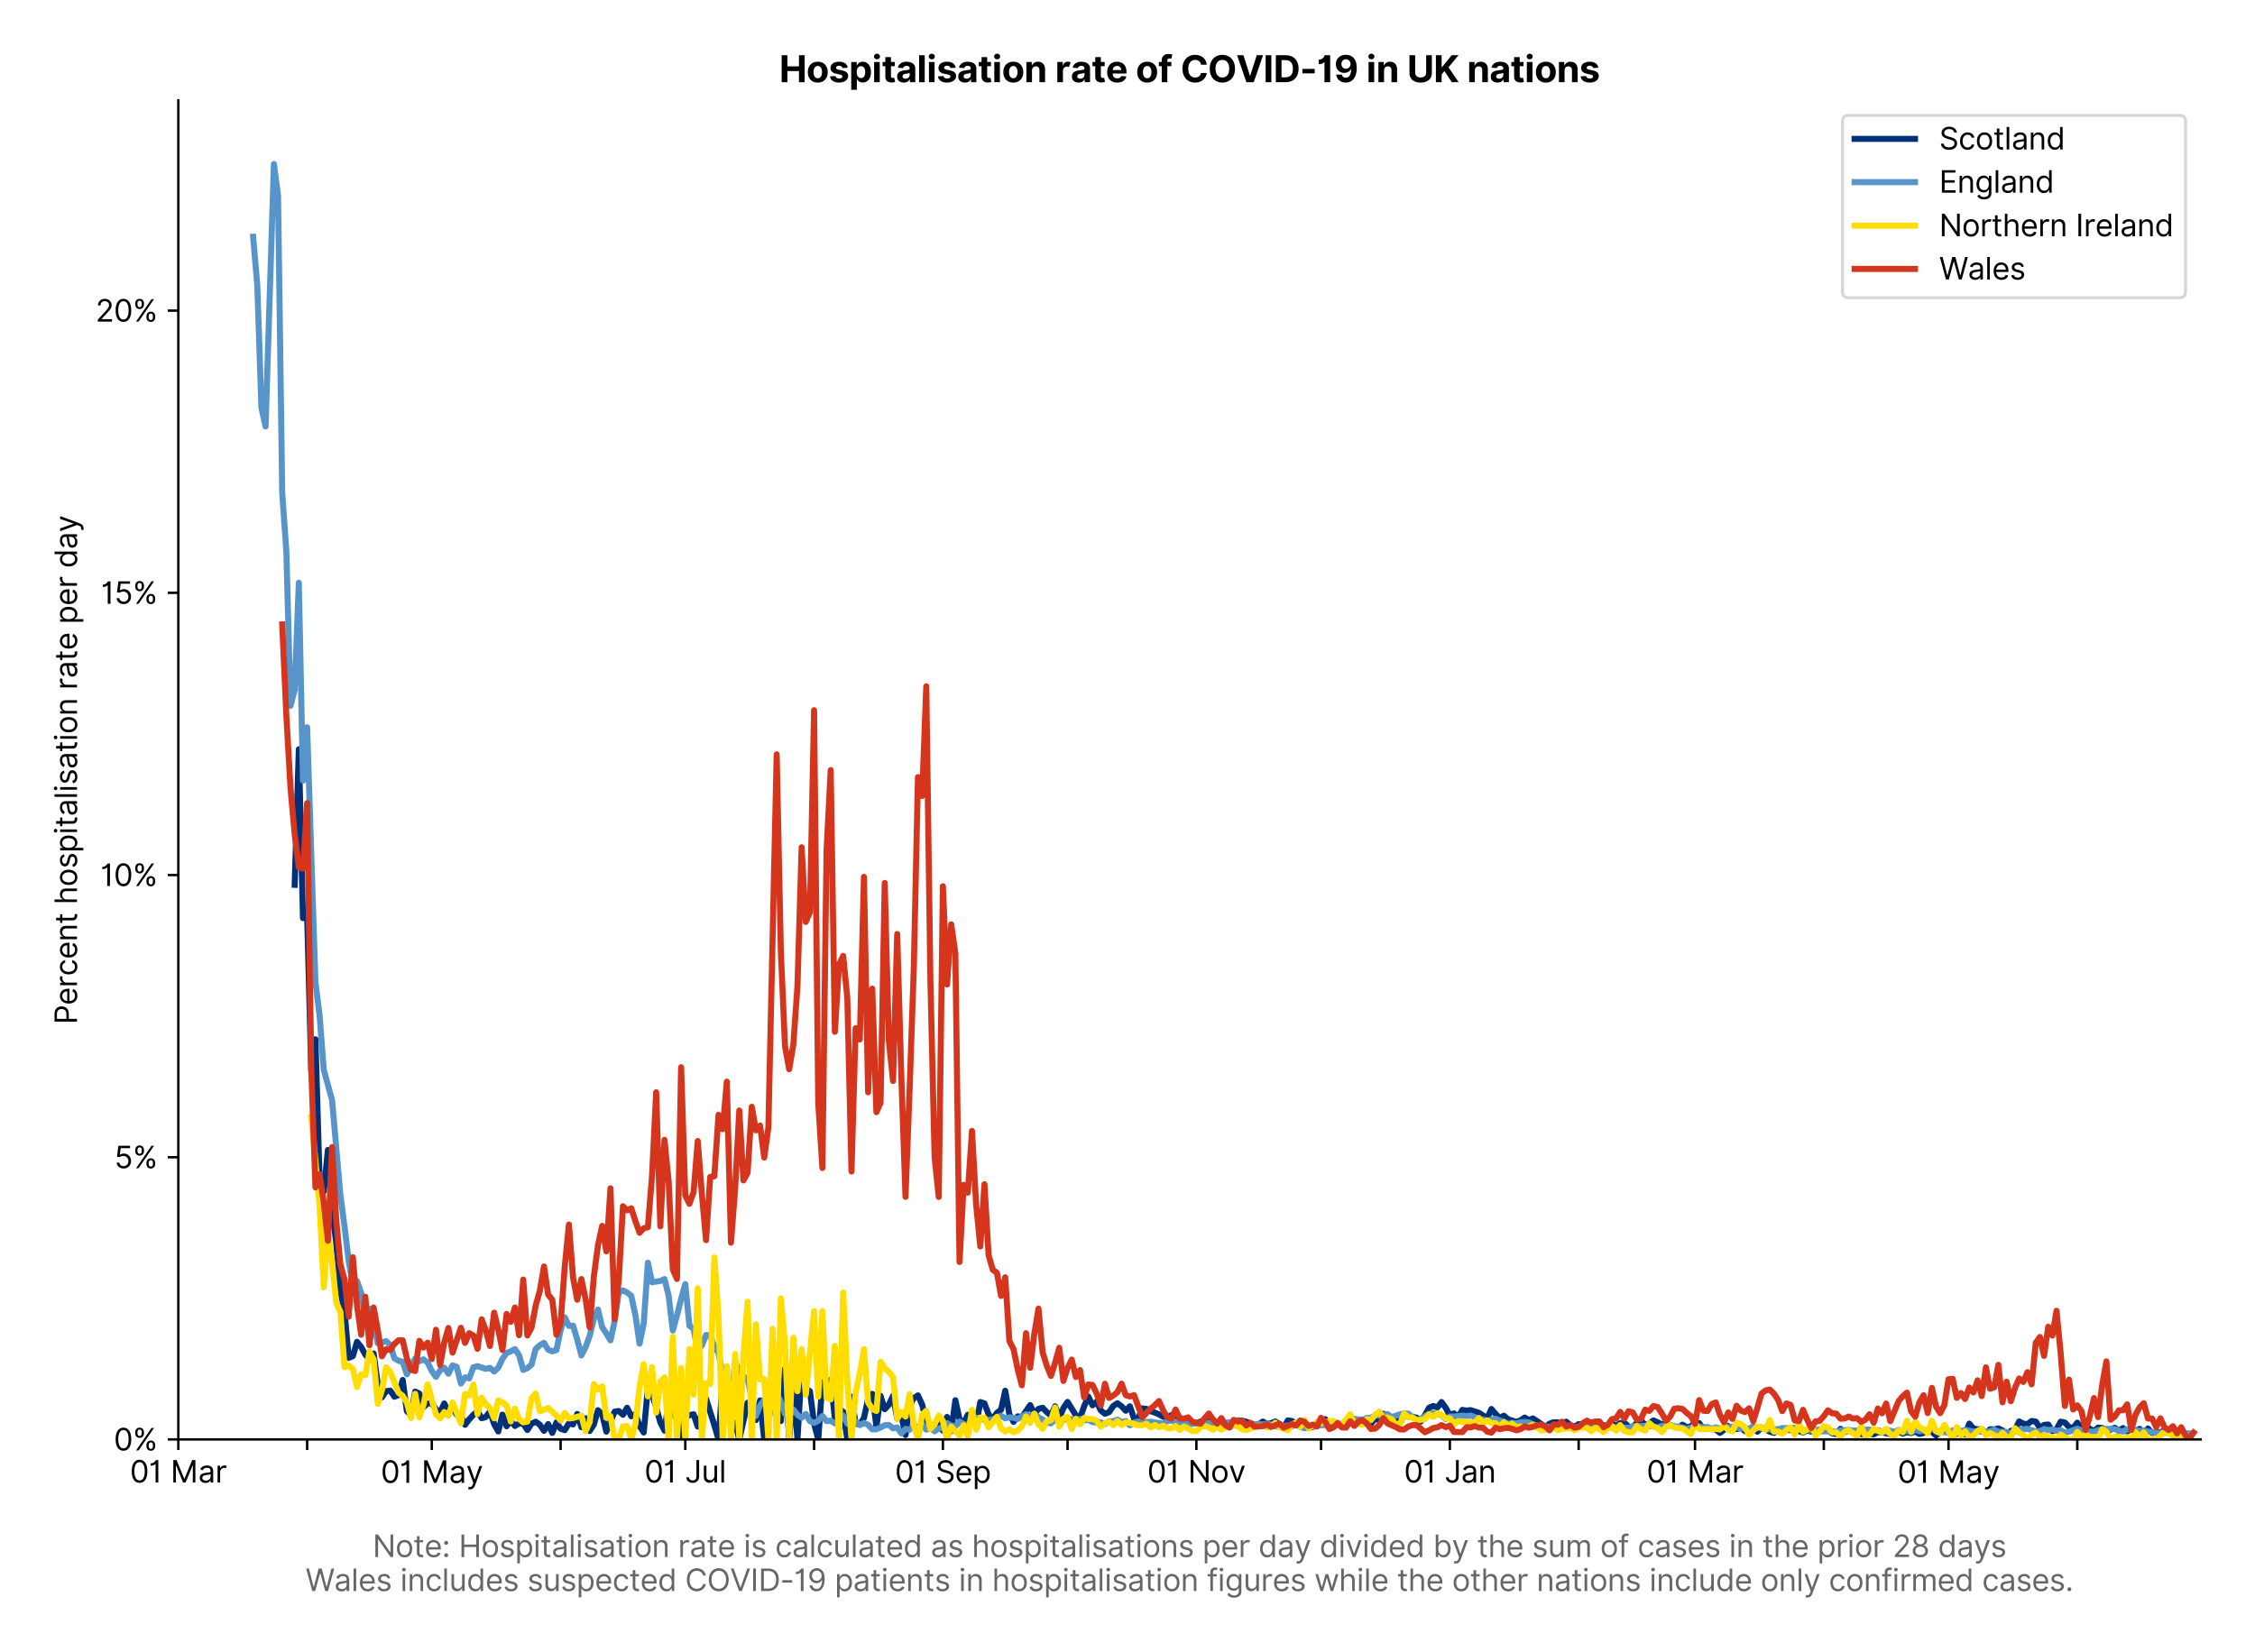 <?xml version="1.0" encoding="utf-8" standalone="no"?>
<!DOCTYPE svg PUBLIC "-//W3C//DTD SVG 1.1//EN"
  "http://www.w3.org/Graphics/SVG/1.1/DTD/svg11.dtd">
<svg version="1.1" viewBox="0 0 746.644 547.103" xmlns="http://www.w3.org/2000/svg" xmlns:xlink="http://www.w3.org/1999/xlink">
 <defs>
  <style type="text/css">*{stroke-linecap:butt;stroke-linejoin:round;}</style>
 </defs>
 <g id="figure_1">
  <g id="patch_1">
   <path d="M 0 547.103 
L 746.644 547.103 
L 746.644 0 
L 0 0 
z
" style="fill:#ffffff;"/>
  </g>
  <g id="axes_1">
   <g id="patch_2">
    <path d="M 59.044 476.745 
L 728.644 476.745 
L 728.644 33.225 
L 59.044 33.225 
z
" style="fill:#ffffff;"/>
   </g>
   <g id="matplotlib.axis_1">
    <g id="xtick_1">
     <g id="line2d_1">
      <defs>
       <path d="M 0 0 
L 0 3.5 
" id="me58c3683aa" style="stroke:#000000;stroke-width:0.8;"/>
      </defs>
      <g>
       <use style="stroke:#000000;stroke-width:0.8;" x="59.044" xlink:href="#me58c3683aa" y="476.745"/>
      </g>
     </g>
     <g id="text_1">
      <!-- 01 Mar -->
      <g transform="translate(43.007 491.018)scale(0.1 -0.1)">
       <defs>
        <path d="M 2000 -64 
Q 1230 -64 806 561 
Q 382 1186 382 2327 
Q 382 3459 809 4088 
Q 1236 4718 2000 4718 
Q 2764 4718 3191 4088 
Q 3618 3459 3618 2327 
Q 3618 1186 3194 561 
Q 2771 -64 2000 -64 
z
M 2000 436 
Q 2509 436 2791 927 
Q 3073 1418 3073 2327 
Q 3073 3234 2789 3730 
Q 2505 4227 2000 4227 
Q 1496 4227 1211 3730 
Q 927 3234 927 2327 
Q 927 1418 1210 927 
Q 1493 436 2000 436 
z
" id="Inter-Regular-30" transform="scale(0.016)"/>
        <path d="M 1973 4655 
L 1973 0 
L 1409 0 
L 1409 3836 
L 1373 3836 
Q 1341 3773 1209 3692 
Q 1077 3611 868 3551 
Q 659 3491 391 3491 
L 391 3964 
Q 661 3964 859 4061 
Q 1057 4159 1190 4291 
Q 1323 4423 1392 4529 
Q 1461 4636 1473 4655 
L 1973 4655 
z
" id="Inter-Regular-31" transform="scale(0.016)"/>
        <path id="Inter-Regular-20" transform="scale(0.016)"/>
        <path d="M 564 4655 
L 1236 4655 
L 2818 791 
L 2873 791 
L 4455 4655 
L 5127 4655 
L 5127 0 
L 4600 0 
L 4600 3536 
L 4555 3536 
L 3100 0 
L 2591 0 
L 1136 3536 
L 1091 3536 
L 1091 0 
L 564 0 
L 564 4655 
z
" id="Inter-Regular-4d" transform="scale(0.016)"/>
        <path d="M 1518 -82 
Q 1186 -82 916 44 
Q 646 170 486 410 
Q 327 650 327 991 
Q 327 1291 445 1478 
Q 564 1666 761 1773 
Q 959 1880 1199 1933 
Q 1439 1986 1682 2018 
Q 2000 2059 2199 2080 
Q 2398 2102 2490 2154 
Q 2582 2207 2582 2336 
L 2582 2355 
Q 2582 2691 2399 2877 
Q 2216 3064 1846 3064 
Q 1461 3064 1243 2895 
Q 1025 2727 936 2536 
L 427 2718 
Q 564 3036 792 3214 
Q 1021 3393 1292 3464 
Q 1564 3536 1827 3536 
Q 1996 3536 2215 3496 
Q 2434 3457 2640 3334 
Q 2846 3211 2982 2963 
Q 3118 2716 3118 2300 
L 3118 0 
L 2582 0 
L 2582 473 
L 2555 473 
Q 2500 359 2373 229 
Q 2246 100 2034 9 
Q 1823 -82 1518 -82 
z
M 1600 400 
Q 1918 400 2137 525 
Q 2357 650 2469 847 
Q 2582 1045 2582 1264 
L 2582 1755 
Q 2548 1714 2433 1681 
Q 2318 1648 2169 1624 
Q 2021 1600 1881 1583 
Q 1741 1566 1655 1555 
Q 1446 1527 1265 1467 
Q 1084 1407 974 1287 
Q 864 1168 864 964 
Q 864 684 1072 542 
Q 1280 400 1600 400 
z
" id="Inter-Regular-61" transform="scale(0.016)"/>
        <path d="M 491 0 
L 491 3491 
L 1009 3491 
L 1009 2964 
L 1046 2964 
Q 1139 3223 1389 3384 
Q 1639 3545 1955 3545 
Q 2100 3545 2209 3511 
Q 2318 3477 2400 3418 
L 2218 2964 
Q 2161 2993 2085 3010 
Q 2009 3027 1909 3027 
Q 1527 3027 1277 2794 
Q 1027 2561 1027 2209 
L 1027 0 
L 491 0 
z
" id="Inter-Regular-72" transform="scale(0.016)"/>
       </defs>
       <use xlink:href="#Inter-Regular-30"/>
       <use x="62.5" xlink:href="#Inter-Regular-31"/>
       <use x="106.676" xlink:href="#Inter-Regular-20"/>
       <use x="134.801" xlink:href="#Inter-Regular-4d"/>
       <use x="225.994" xlink:href="#Inter-Regular-61"/>
       <use x="282.386" xlink:href="#Inter-Regular-72"/>
      </g>
     </g>
    </g>
    <g id="xtick_2">
     <g id="line2d_2">
      <g>
       <use style="stroke:#000000;stroke-width:0.8;" x="101.695" xlink:href="#me58c3683aa" y="476.745"/>
      </g>
     </g>
    </g>
    <g id="xtick_3">
     <g id="line2d_3">
      <g>
       <use style="stroke:#000000;stroke-width:0.8;" x="142.971" xlink:href="#me58c3683aa" y="476.745"/>
      </g>
     </g>
     <g id="text_2">
      <!-- 01 May -->
      <g transform="translate(126.068 491.117)scale(0.1 -0.1)">
       <defs>
        <path d="M 818 -1355 
Q 682 -1355 575 -1333 
Q 468 -1311 427 -1291 
L 564 -818 
Q 857 -893 1053 -814 
Q 1250 -736 1391 -345 
L 1509 -18 
L 218 3491 
L 800 3491 
L 1764 709 
L 1800 709 
L 2764 3491 
L 3346 3491 
L 1846 -564 
Q 1550 -1355 818 -1355 
z
" id="Inter-Regular-79" transform="scale(0.016)"/>
       </defs>
       <use xlink:href="#Inter-Regular-30"/>
       <use x="62.5" xlink:href="#Inter-Regular-31"/>
       <use x="106.676" xlink:href="#Inter-Regular-20"/>
       <use x="134.801" xlink:href="#Inter-Regular-4d"/>
       <use x="225.994" xlink:href="#Inter-Regular-61"/>
       <use x="282.386" xlink:href="#Inter-Regular-79"/>
      </g>
     </g>
    </g>
    <g id="xtick_4">
     <g id="line2d_4">
      <g>
       <use style="stroke:#000000;stroke-width:0.8;" x="185.622" xlink:href="#me58c3683aa" y="476.745"/>
      </g>
     </g>
    </g>
    <g id="xtick_5">
     <g id="line2d_5">
      <g>
       <use style="stroke:#000000;stroke-width:0.8;" x="226.898" xlink:href="#me58c3683aa" y="476.745"/>
      </g>
     </g>
     <g id="text_3">
      <!-- 01 Jul -->
      <g transform="translate(213.354 491.018)scale(0.1 -0.1)">
       <defs>
        <path d="M 2346 4655 
L 2909 4655 
L 2909 1327 
Q 2909 657 2549 296 
Q 2189 -64 1582 -64 
Q 1200 -64 902 76 
Q 605 216 434 475 
Q 264 734 264 1091 
L 818 1091 
Q 818 795 1034 615 
Q 1250 436 1582 436 
Q 1948 436 2147 664 
Q 2346 893 2346 1327 
L 2346 4655 
z
" id="Inter-Regular-4a" transform="scale(0.016)"/>
        <path d="M 2691 1427 
L 2691 3491 
L 3227 3491 
L 3227 0 
L 2691 0 
L 2691 591 
L 2655 591 
Q 2532 325 2273 140 
Q 2014 -45 1618 -45 
Q 1127 -45 809 280 
Q 491 605 491 1273 
L 491 3491 
L 1027 3491 
L 1027 1309 
Q 1027 927 1242 700 
Q 1457 473 1791 473 
Q 1991 473 2199 575 
Q 2407 677 2549 888 
Q 2691 1100 2691 1427 
z
" id="Inter-Regular-75" transform="scale(0.016)"/>
        <path d="M 1027 4655 
L 1027 0 
L 491 0 
L 491 4655 
L 1027 4655 
z
" id="Inter-Regular-6c" transform="scale(0.016)"/>
       </defs>
       <use xlink:href="#Inter-Regular-30"/>
       <use x="62.5" xlink:href="#Inter-Regular-31"/>
       <use x="106.676" xlink:href="#Inter-Regular-20"/>
       <use x="134.801" xlink:href="#Inter-Regular-4a"/>
       <use x="189.063" xlink:href="#Inter-Regular-75"/>
       <use x="247.159" xlink:href="#Inter-Regular-6c"/>
      </g>
     </g>
    </g>
    <g id="xtick_6">
     <g id="line2d_6">
      <g>
       <use style="stroke:#000000;stroke-width:0.8;" x="269.549" xlink:href="#me58c3683aa" y="476.745"/>
      </g>
     </g>
    </g>
    <g id="xtick_7">
     <g id="line2d_7">
      <g>
       <use style="stroke:#000000;stroke-width:0.8;" x="312.2" xlink:href="#me58c3683aa" y="476.745"/>
      </g>
     </g>
     <g id="text_4">
      <!-- 01 Sep -->
      <g transform="translate(296.313 491.117)scale(0.1 -0.1)">
       <defs>
        <path d="M 3109 3491 
Q 3068 3836 2777 4027 
Q 2486 4218 2064 4218 
Q 1600 4218 1318 3999 
Q 1036 3780 1036 3445 
Q 1036 3195 1189 3042 
Q 1343 2889 1553 2803 
Q 1764 2718 1936 2673 
L 2409 2545 
Q 2591 2498 2815 2414 
Q 3039 2330 3244 2185 
Q 3450 2041 3584 1816 
Q 3718 1591 3718 1264 
Q 3718 886 3521 581 
Q 3325 277 2949 97 
Q 2573 -82 2036 -82 
Q 1286 -82 845 272 
Q 405 627 364 1200 
L 946 1200 
Q 968 936 1124 764 
Q 1280 593 1519 510 
Q 1759 427 2036 427 
Q 2359 427 2616 533 
Q 2873 639 3023 828 
Q 3173 1018 3173 1273 
Q 3173 1505 3043 1650 
Q 2914 1795 2702 1886 
Q 2491 1977 2246 2045 
L 1673 2209 
Q 1127 2366 809 2657 
Q 491 2948 491 3418 
Q 491 3809 703 4101 
Q 916 4393 1276 4555 
Q 1636 4718 2082 4718 
Q 2532 4718 2882 4558 
Q 3232 4398 3437 4120 
Q 3643 3843 3655 3491 
L 3109 3491 
z
" id="Inter-Regular-53" transform="scale(0.016)"/>
        <path d="M 1955 -73 
Q 1450 -73 1085 151 
Q 721 375 524 778 
Q 327 1182 327 1718 
Q 327 2255 524 2665 
Q 721 3075 1074 3305 
Q 1427 3536 1900 3536 
Q 2173 3536 2439 3445 
Q 2705 3355 2923 3151 
Q 3141 2948 3270 2614 
Q 3400 2280 3400 1791 
L 3400 1564 
L 866 1564 
Q 884 1005 1183 707 
Q 1482 409 1955 409 
Q 2271 409 2498 545 
Q 2725 682 2827 955 
L 3346 809 
Q 3223 414 2854 170 
Q 2486 -73 1955 -73 
z
M 866 2027 
L 2855 2027 
Q 2855 2470 2595 2762 
Q 2336 3055 1900 3055 
Q 1593 3055 1368 2911 
Q 1143 2768 1013 2533 
Q 884 2298 866 2027 
z
" id="Inter-Regular-65" transform="scale(0.016)"/>
        <path d="M 491 -1309 
L 491 3491 
L 1009 3491 
L 1009 2936 
L 1073 2936 
Q 1132 3027 1237 3169 
Q 1343 3311 1542 3423 
Q 1741 3536 2082 3536 
Q 2523 3536 2859 3315 
Q 3196 3095 3384 2690 
Q 3573 2286 3573 1736 
Q 3573 1182 3384 776 
Q 3196 370 2861 148 
Q 2527 -73 2091 -73 
Q 1755 -73 1552 39 
Q 1350 152 1241 296 
Q 1132 441 1073 536 
L 1027 536 
L 1027 -1309 
L 491 -1309 
z
M 1018 1745 
Q 1018 1152 1276 780 
Q 1534 409 2018 409 
Q 2355 409 2581 587 
Q 2807 766 2921 1069 
Q 3036 1373 3036 1745 
Q 3036 2114 2923 2410 
Q 2811 2707 2585 2881 
Q 2359 3055 2018 3055 
Q 1527 3055 1272 2693 
Q 1018 2332 1018 1745 
z
" id="Inter-Regular-70" transform="scale(0.016)"/>
       </defs>
       <use xlink:href="#Inter-Regular-30"/>
       <use x="62.5" xlink:href="#Inter-Regular-31"/>
       <use x="106.676" xlink:href="#Inter-Regular-20"/>
       <use x="134.801" xlink:href="#Inter-Regular-53"/>
       <use x="198.58" xlink:href="#Inter-Regular-65"/>
       <use x="256.818" xlink:href="#Inter-Regular-70"/>
      </g>
     </g>
    </g>
    <g id="xtick_8">
     <g id="line2d_8">
      <g>
       <use style="stroke:#000000;stroke-width:0.8;" x="353.476" xlink:href="#me58c3683aa" y="476.745"/>
      </g>
     </g>
    </g>
    <g id="xtick_9">
     <g id="line2d_9">
      <g>
       <use style="stroke:#000000;stroke-width:0.8;" x="396.127" xlink:href="#me58c3683aa" y="476.745"/>
      </g>
     </g>
     <g id="text_5">
      <!-- 01 Nov -->
      <g transform="translate(379.856 491.018)scale(0.1 -0.1)">
       <defs>
        <path d="M 4255 4655 
L 4255 0 
L 3709 0 
L 1173 3655 
L 1127 3655 
L 1127 0 
L 564 0 
L 564 4655 
L 1109 4655 
L 3655 991 
L 3700 991 
L 3700 4655 
L 4255 4655 
z
" id="Inter-Regular-4e" transform="scale(0.016)"/>
        <path d="M 1909 -73 
Q 1436 -73 1080 152 
Q 725 377 526 781 
Q 327 1186 327 1727 
Q 327 2273 526 2679 
Q 725 3086 1080 3311 
Q 1436 3536 1909 3536 
Q 2382 3536 2737 3311 
Q 3093 3086 3292 2679 
Q 3491 2273 3491 1727 
Q 3491 1186 3292 781 
Q 3093 377 2737 152 
Q 2382 -73 1909 -73 
z
M 1909 409 
Q 2268 409 2500 593 
Q 2732 777 2843 1077 
Q 2955 1377 2955 1727 
Q 2955 2077 2843 2379 
Q 2732 2682 2500 2868 
Q 2268 3055 1909 3055 
Q 1550 3055 1318 2868 
Q 1086 2682 975 2379 
Q 864 2077 864 1727 
Q 864 1377 975 1077 
Q 1086 777 1318 593 
Q 1550 409 1909 409 
z
" id="Inter-Regular-6f" transform="scale(0.016)"/>
        <path d="M 3346 3491 
L 2055 0 
L 1509 0 
L 218 3491 
L 800 3491 
L 1764 709 
L 1800 709 
L 2764 3491 
L 3346 3491 
z
" id="Inter-Regular-76" transform="scale(0.016)"/>
       </defs>
       <use xlink:href="#Inter-Regular-30"/>
       <use x="62.5" xlink:href="#Inter-Regular-31"/>
       <use x="106.676" xlink:href="#Inter-Regular-20"/>
       <use x="134.801" xlink:href="#Inter-Regular-4e"/>
       <use x="210.085" xlink:href="#Inter-Regular-6f"/>
       <use x="269.744" xlink:href="#Inter-Regular-76"/>
      </g>
     </g>
    </g>
    <g id="xtick_10">
     <g id="line2d_10">
      <g>
       <use style="stroke:#000000;stroke-width:0.8;" x="437.403" xlink:href="#me58c3683aa" y="476.745"/>
      </g>
     </g>
    </g>
    <g id="xtick_11">
     <g id="line2d_11">
      <g>
       <use style="stroke:#000000;stroke-width:0.8;" x="480.054" xlink:href="#me58c3683aa" y="476.745"/>
      </g>
     </g>
     <g id="text_6">
      <!-- 01 Jan -->
      <g transform="translate(464.855 491.018)scale(0.1 -0.1)">
       <defs>
        <path d="M 1027 2100 
L 1027 0 
L 491 0 
L 491 3491 
L 1009 3491 
L 1009 2945 
L 1055 2945 
Q 1177 3211 1427 3373 
Q 1677 3536 2073 3536 
Q 2602 3536 2928 3211 
Q 3255 2886 3255 2218 
L 3255 0 
L 2718 0 
L 2718 2182 
Q 2718 2593 2504 2824 
Q 2291 3055 1918 3055 
Q 1534 3055 1280 2806 
Q 1027 2557 1027 2100 
z
" id="Inter-Regular-6e" transform="scale(0.016)"/>
       </defs>
       <use xlink:href="#Inter-Regular-30"/>
       <use x="62.5" xlink:href="#Inter-Regular-31"/>
       <use x="106.676" xlink:href="#Inter-Regular-20"/>
       <use x="134.801" xlink:href="#Inter-Regular-4a"/>
       <use x="189.063" xlink:href="#Inter-Regular-61"/>
       <use x="245.455" xlink:href="#Inter-Regular-6e"/>
      </g>
     </g>
    </g>
    <g id="xtick_12">
     <g id="line2d_12">
      <g>
       <use style="stroke:#000000;stroke-width:0.8;" x="522.705" xlink:href="#me58c3683aa" y="476.745"/>
      </g>
     </g>
    </g>
    <g id="xtick_13">
     <g id="line2d_13">
      <g>
       <use style="stroke:#000000;stroke-width:0.8;" x="561.229" xlink:href="#me58c3683aa" y="476.745"/>
      </g>
     </g>
     <g id="text_7">
      <!-- 01 Mar -->
      <g transform="translate(545.193 491.018)scale(0.1 -0.1)">
       <use xlink:href="#Inter-Regular-30"/>
       <use x="62.5" xlink:href="#Inter-Regular-31"/>
       <use x="106.676" xlink:href="#Inter-Regular-20"/>
       <use x="134.801" xlink:href="#Inter-Regular-4d"/>
       <use x="225.994" xlink:href="#Inter-Regular-61"/>
       <use x="282.386" xlink:href="#Inter-Regular-72"/>
      </g>
     </g>
    </g>
    <g id="xtick_14">
     <g id="line2d_14">
      <g>
       <use style="stroke:#000000;stroke-width:0.8;" x="603.881" xlink:href="#me58c3683aa" y="476.745"/>
      </g>
     </g>
    </g>
    <g id="xtick_15">
     <g id="line2d_15">
      <g>
       <use style="stroke:#000000;stroke-width:0.8;" x="645.156" xlink:href="#me58c3683aa" y="476.745"/>
      </g>
     </g>
     <g id="text_8">
      <!-- 01 May -->
      <g transform="translate(628.253 491.117)scale(0.1 -0.1)">
       <use xlink:href="#Inter-Regular-30"/>
       <use x="62.5" xlink:href="#Inter-Regular-31"/>
       <use x="106.676" xlink:href="#Inter-Regular-20"/>
       <use x="134.801" xlink:href="#Inter-Regular-4d"/>
       <use x="225.994" xlink:href="#Inter-Regular-61"/>
       <use x="282.386" xlink:href="#Inter-Regular-79"/>
      </g>
     </g>
    </g>
    <g id="xtick_16">
     <g id="line2d_16">
      <g>
       <use style="stroke:#000000;stroke-width:0.8;" x="687.808" xlink:href="#me58c3683aa" y="476.745"/>
      </g>
     </g>
    </g>
    <g id="text_9">
     <!--  -->
     <g style="fill:#666666;" transform="translate(393.844 504.507)scale(0.1 -0.1)"/>
     <!-- Note: Hospitalisation rate is calculated as hospitalisations per day divided by the sum of cases in the prior 28 days -->
     <g style="fill:#666666;" transform="translate(123.378 515.69)scale(0.1 -0.1)">
      <defs>
       <path d="M 2009 3491 
L 2009 3036 
L 1264 3036 
L 1264 1000 
Q 1264 773 1331 660 
Q 1398 548 1503 510 
Q 1609 473 1727 473 
Q 1816 473 1873 483 
Q 1930 493 1964 500 
L 2073 18 
Q 2018 -2 1920 -23 
Q 1823 -45 1673 -45 
Q 1446 -45 1228 52 
Q 1011 150 869 350 
Q 727 550 727 855 
L 727 3036 
L 200 3036 
L 200 3491 
L 727 3491 
L 727 4327 
L 1264 4327 
L 1264 3491 
L 2009 3491 
z
" id="Inter-Regular-74" transform="scale(0.016)"/>
       <path d="M 882 -36 
Q 714 -36 593 84 
Q 473 205 473 373 
Q 473 541 593 661 
Q 714 782 882 782 
Q 1050 782 1170 661 
Q 1291 541 1291 373 
Q 1291 205 1170 84 
Q 1050 -36 882 -36 
z
M 882 2524 
Q 714 2524 593 2644 
Q 473 2765 473 2933 
Q 473 3101 593 3221 
Q 714 3342 882 3342 
Q 1050 3342 1170 3221 
Q 1291 3101 1291 2933 
Q 1291 2765 1170 2644 
Q 1050 2524 882 2524 
z
" id="Inter-Regular-3a" transform="scale(0.016)"/>
       <path d="M 564 0 
L 564 4655 
L 1127 4655 
L 1127 2582 
L 3609 2582 
L 3609 4655 
L 4173 4655 
L 4173 0 
L 3609 0 
L 3609 2082 
L 1127 2082 
L 1127 0 
L 564 0 
z
" id="Inter-Regular-48" transform="scale(0.016)"/>
       <path d="M 2964 2709 
L 2482 2573 
Q 2411 2755 2245 2914 
Q 2080 3073 1727 3073 
Q 1407 3073 1194 2926 
Q 982 2780 982 2555 
Q 982 2355 1127 2239 
Q 1273 2123 1582 2045 
L 2100 1918 
Q 3027 1691 3027 973 
Q 3027 673 2855 436 
Q 2684 200 2377 63 
Q 2071 -73 1664 -73 
Q 1130 -73 780 159 
Q 430 391 336 836 
L 846 964 
Q 989 400 1655 400 
Q 2030 400 2251 560 
Q 2473 720 2473 945 
Q 2473 1316 1955 1436 
L 1373 1573 
Q 893 1686 669 1926 
Q 446 2166 446 2527 
Q 446 2823 613 3050 
Q 780 3277 1069 3406 
Q 1359 3536 1727 3536 
Q 2246 3536 2542 3309 
Q 2839 3082 2964 2709 
z
" id="Inter-Regular-73" transform="scale(0.016)"/>
       <path d="M 491 0 
L 491 3491 
L 1027 3491 
L 1027 0 
L 491 0 
z
M 764 4073 
Q 607 4073 494 4179 
Q 382 4286 382 4436 
Q 382 4586 494 4693 
Q 607 4800 764 4800 
Q 921 4800 1033 4693 
Q 1146 4586 1146 4436 
Q 1146 4286 1033 4179 
Q 921 4073 764 4073 
z
" id="Inter-Regular-69" transform="scale(0.016)"/>
       <path d="M 1909 -73 
Q 1418 -73 1063 159 
Q 709 391 518 798 
Q 327 1205 327 1727 
Q 327 2259 524 2667 
Q 721 3075 1074 3305 
Q 1427 3536 1900 3536 
Q 2268 3536 2563 3400 
Q 2859 3264 3047 3018 
Q 3236 2773 3282 2445 
L 2746 2445 
Q 2684 2684 2474 2869 
Q 2264 3055 1909 3055 
Q 1439 3055 1151 2697 
Q 864 2339 864 1745 
Q 864 1139 1148 774 
Q 1432 409 1909 409 
Q 2223 409 2447 570 
Q 2671 732 2746 1018 
L 3282 1018 
Q 3236 709 3058 462 
Q 2880 216 2588 71 
Q 2296 -73 1909 -73 
z
" id="Inter-Regular-63" transform="scale(0.016)"/>
       <path d="M 1809 -73 
Q 1373 -73 1039 148 
Q 705 370 516 776 
Q 327 1182 327 1736 
Q 327 2286 516 2690 
Q 705 3095 1041 3315 
Q 1377 3536 1818 3536 
Q 2159 3536 2358 3423 
Q 2557 3311 2662 3169 
Q 2768 3027 2827 2936 
L 2873 2936 
L 2873 4655 
L 3409 4655 
L 3409 0 
L 2891 0 
L 2891 536 
L 2827 536 
Q 2768 441 2659 296 
Q 2550 152 2348 39 
Q 2146 -73 1809 -73 
z
M 1882 409 
Q 2366 409 2624 780 
Q 2882 1152 2882 1745 
Q 2882 2332 2627 2693 
Q 2373 3055 1882 3055 
Q 1541 3055 1315 2881 
Q 1089 2707 976 2410 
Q 864 2114 864 1745 
Q 864 1373 978 1069 
Q 1093 766 1319 587 
Q 1546 409 1882 409 
z
" id="Inter-Regular-64" transform="scale(0.016)"/>
       <path d="M 1027 2100 
L 1027 0 
L 491 0 
L 491 4655 
L 1027 4655 
L 1027 2945 
L 1073 2945 
Q 1196 3216 1442 3376 
Q 1689 3536 2100 3536 
Q 2636 3536 2963 3213 
Q 3291 2891 3291 2218 
L 3291 0 
L 2755 0 
L 2755 2182 
Q 2755 2598 2540 2826 
Q 2325 3055 1946 3055 
Q 1548 3055 1287 2806 
Q 1027 2557 1027 2100 
z
" id="Inter-Regular-68" transform="scale(0.016)"/>
       <path d="M 564 0 
L 564 4655 
L 1100 4655 
L 1100 2936 
L 1146 2936 
Q 1205 3027 1310 3169 
Q 1416 3311 1615 3423 
Q 1814 3536 2155 3536 
Q 2596 3536 2932 3315 
Q 3268 3095 3457 2690 
Q 3646 2286 3646 1736 
Q 3646 1182 3457 776 
Q 3268 370 2934 148 
Q 2600 -73 2164 -73 
Q 1827 -73 1625 39 
Q 1423 152 1314 296 
Q 1205 441 1146 536 
L 1082 536 
L 1082 0 
L 564 0 
z
M 1091 1745 
Q 1091 1152 1349 780 
Q 1607 409 2091 409 
Q 2427 409 2653 587 
Q 2880 766 2994 1069 
Q 3109 1373 3109 1745 
Q 3109 2114 2996 2410 
Q 2884 2707 2658 2881 
Q 2432 3055 2091 3055 
Q 1600 3055 1345 2693 
Q 1091 2332 1091 1745 
z
" id="Inter-Regular-62" transform="scale(0.016)"/>
       <path d="M 491 0 
L 491 3491 
L 1009 3491 
L 1009 2945 
L 1055 2945 
Q 1164 3225 1407 3380 
Q 1650 3536 1991 3536 
Q 2336 3536 2567 3380 
Q 2798 3225 2927 2945 
L 2964 2945 
Q 3098 3216 3366 3376 
Q 3634 3536 4009 3536 
Q 4477 3536 4775 3244 
Q 5073 2952 5073 2336 
L 5073 0 
L 4536 0 
L 4536 2336 
Q 4536 2723 4325 2889 
Q 4114 3055 3827 3055 
Q 3459 3055 3257 2833 
Q 3055 2611 3055 2273 
L 3055 0 
L 2509 0 
L 2509 2391 
Q 2509 2689 2316 2872 
Q 2123 3055 1818 3055 
Q 1609 3055 1428 2943 
Q 1248 2832 1137 2635 
Q 1027 2439 1027 2182 
L 1027 0 
L 491 0 
z
" id="Inter-Regular-6d" transform="scale(0.016)"/>
       <path d="M 2046 3491 
L 2046 3036 
L 1264 3036 
L 1264 0 
L 727 0 
L 727 3036 
L 164 3036 
L 164 3491 
L 727 3491 
L 727 3973 
Q 727 4273 868 4473 
Q 1009 4673 1234 4773 
Q 1459 4873 1709 4873 
Q 1907 4873 2032 4841 
Q 2157 4809 2218 4782 
L 2064 4318 
Q 2023 4332 1951 4352 
Q 1880 4373 1764 4373 
Q 1498 4373 1381 4239 
Q 1264 4105 1264 3845 
L 1264 3491 
L 2046 3491 
z
" id="Inter-Regular-66" transform="scale(0.016)"/>
       <path d="M 482 0 
L 482 409 
L 2018 2091 
Q 2289 2386 2464 2605 
Q 2639 2825 2724 3019 
Q 2809 3214 2809 3427 
Q 2809 3795 2553 4011 
Q 2298 4227 1918 4227 
Q 1514 4227 1275 3985 
Q 1036 3743 1036 3345 
L 500 3345 
Q 500 3755 688 4064 
Q 877 4373 1203 4545 
Q 1530 4718 1936 4718 
Q 2346 4718 2661 4545 
Q 2977 4373 3156 4079 
Q 3336 3786 3336 3427 
Q 3336 3170 3244 2926 
Q 3152 2682 2926 2383 
Q 2700 2084 2300 1655 
L 1255 536 
L 1255 500 
L 3418 500 
L 3418 0 
L 482 0 
z
" id="Inter-Regular-32" transform="scale(0.016)"/>
       <path d="M 1973 -64 
Q 1505 -64 1147 103 
Q 789 270 589 564 
Q 389 859 391 1236 
Q 389 1532 507 1783 
Q 625 2034 830 2203 
Q 1036 2373 1291 2418 
L 1291 2445 
Q 957 2532 759 2821 
Q 561 3111 564 3482 
Q 561 3836 743 4115 
Q 925 4395 1244 4556 
Q 1564 4718 1973 4718 
Q 2377 4718 2695 4556 
Q 3014 4395 3197 4115 
Q 3380 3836 3382 3482 
Q 3380 3111 3181 2821 
Q 2982 2532 2655 2445 
L 2655 2418 
Q 2907 2373 3109 2203 
Q 3311 2034 3431 1783 
Q 3552 1532 3555 1236 
Q 3552 859 3351 564 
Q 3150 270 2794 103 
Q 2439 -64 1973 -64 
z
M 1973 436 
Q 2446 436 2722 662 
Q 2998 889 3000 1264 
Q 2998 1527 2864 1729 
Q 2730 1932 2499 2048 
Q 2268 2164 1973 2164 
Q 1675 2164 1442 2048 
Q 1209 1932 1076 1729 
Q 943 1527 946 1264 
Q 943 889 1218 662 
Q 1493 436 1973 436 
z
M 1973 2645 
Q 2348 2645 2591 2864 
Q 2834 3084 2836 3445 
Q 2834 3800 2596 4013 
Q 2359 4227 1973 4227 
Q 1582 4227 1344 4013 
Q 1107 3800 1109 3445 
Q 1107 3084 1349 2864 
Q 1591 2645 1973 2645 
z
" id="Inter-Regular-38" transform="scale(0.016)"/>
      </defs>
      <use xlink:href="#Inter-Regular-4e"/>
      <use x="75.284" xlink:href="#Inter-Regular-6f"/>
      <use x="134.943" xlink:href="#Inter-Regular-74"/>
      <use x="171.307" xlink:href="#Inter-Regular-65"/>
      <use x="229.546" xlink:href="#Inter-Regular-3a"/>
      <use x="257.102" xlink:href="#Inter-Regular-20"/>
      <use x="285.227" xlink:href="#Inter-Regular-48"/>
      <use x="359.233" xlink:href="#Inter-Regular-6f"/>
      <use x="418.892" xlink:href="#Inter-Regular-73"/>
      <use x="471.165" xlink:href="#Inter-Regular-70"/>
      <use x="532.102" xlink:href="#Inter-Regular-69"/>
      <use x="555.824" xlink:href="#Inter-Regular-74"/>
      <use x="592.188" xlink:href="#Inter-Regular-61"/>
      <use x="648.58" xlink:href="#Inter-Regular-6c"/>
      <use x="672.301" xlink:href="#Inter-Regular-69"/>
      <use x="696.023" xlink:href="#Inter-Regular-73"/>
      <use x="748.296" xlink:href="#Inter-Regular-61"/>
      <use x="804.688" xlink:href="#Inter-Regular-74"/>
      <use x="841.051" xlink:href="#Inter-Regular-69"/>
      <use x="864.773" xlink:href="#Inter-Regular-6f"/>
      <use x="924.432" xlink:href="#Inter-Regular-6e"/>
      <use x="982.955" xlink:href="#Inter-Regular-20"/>
      <use x="1011.08" xlink:href="#Inter-Regular-72"/>
      <use x="1049.432" xlink:href="#Inter-Regular-61"/>
      <use x="1105.824" xlink:href="#Inter-Regular-74"/>
      <use x="1142.188" xlink:href="#Inter-Regular-65"/>
      <use x="1200.426" xlink:href="#Inter-Regular-20"/>
      <use x="1228.551" xlink:href="#Inter-Regular-69"/>
      <use x="1252.273" xlink:href="#Inter-Regular-73"/>
      <use x="1304.546" xlink:href="#Inter-Regular-20"/>
      <use x="1332.671" xlink:href="#Inter-Regular-63"/>
      <use x="1388.495" xlink:href="#Inter-Regular-61"/>
      <use x="1444.887" xlink:href="#Inter-Regular-6c"/>
      <use x="1468.608" xlink:href="#Inter-Regular-63"/>
      <use x="1524.432" xlink:href="#Inter-Regular-75"/>
      <use x="1582.529" xlink:href="#Inter-Regular-6c"/>
      <use x="1606.25" xlink:href="#Inter-Regular-61"/>
      <use x="1662.642" xlink:href="#Inter-Regular-74"/>
      <use x="1699.006" xlink:href="#Inter-Regular-65"/>
      <use x="1757.245" xlink:href="#Inter-Regular-64"/>
      <use x="1819.318" xlink:href="#Inter-Regular-20"/>
      <use x="1847.443" xlink:href="#Inter-Regular-61"/>
      <use x="1903.836" xlink:href="#Inter-Regular-73"/>
      <use x="1956.108" xlink:href="#Inter-Regular-20"/>
      <use x="1984.233" xlink:href="#Inter-Regular-68"/>
      <use x="2043.324" xlink:href="#Inter-Regular-6f"/>
      <use x="2102.983" xlink:href="#Inter-Regular-73"/>
      <use x="2155.256" xlink:href="#Inter-Regular-70"/>
      <use x="2216.194" xlink:href="#Inter-Regular-69"/>
      <use x="2239.915" xlink:href="#Inter-Regular-74"/>
      <use x="2276.279" xlink:href="#Inter-Regular-61"/>
      <use x="2332.671" xlink:href="#Inter-Regular-6c"/>
      <use x="2356.392" xlink:href="#Inter-Regular-69"/>
      <use x="2380.114" xlink:href="#Inter-Regular-73"/>
      <use x="2432.387" xlink:href="#Inter-Regular-61"/>
      <use x="2488.779" xlink:href="#Inter-Regular-74"/>
      <use x="2525.142" xlink:href="#Inter-Regular-69"/>
      <use x="2548.864" xlink:href="#Inter-Regular-6f"/>
      <use x="2608.523" xlink:href="#Inter-Regular-6e"/>
      <use x="2667.046" xlink:href="#Inter-Regular-73"/>
      <use x="2719.319" xlink:href="#Inter-Regular-20"/>
      <use x="2747.444" xlink:href="#Inter-Regular-70"/>
      <use x="2808.381" xlink:href="#Inter-Regular-65"/>
      <use x="2866.62" xlink:href="#Inter-Regular-72"/>
      <use x="2904.972" xlink:href="#Inter-Regular-20"/>
      <use x="2933.097" xlink:href="#Inter-Regular-64"/>
      <use x="2995.171" xlink:href="#Inter-Regular-61"/>
      <use x="3051.563" xlink:href="#Inter-Regular-79"/>
      <use x="3107.245" xlink:href="#Inter-Regular-20"/>
      <use x="3135.37" xlink:href="#Inter-Regular-64"/>
      <use x="3197.444" xlink:href="#Inter-Regular-69"/>
      <use x="3221.165" xlink:href="#Inter-Regular-76"/>
      <use x="3276.847" xlink:href="#Inter-Regular-69"/>
      <use x="3300.569" xlink:href="#Inter-Regular-64"/>
      <use x="3362.643" xlink:href="#Inter-Regular-65"/>
      <use x="3420.881" xlink:href="#Inter-Regular-64"/>
      <use x="3482.955" xlink:href="#Inter-Regular-20"/>
      <use x="3511.08" xlink:href="#Inter-Regular-62"/>
      <use x="3573.154" xlink:href="#Inter-Regular-79"/>
      <use x="3628.836" xlink:href="#Inter-Regular-20"/>
      <use x="3656.961" xlink:href="#Inter-Regular-74"/>
      <use x="3693.324" xlink:href="#Inter-Regular-68"/>
      <use x="3752.415" xlink:href="#Inter-Regular-65"/>
      <use x="3810.654" xlink:href="#Inter-Regular-20"/>
      <use x="3838.779" xlink:href="#Inter-Regular-73"/>
      <use x="3891.052" xlink:href="#Inter-Regular-75"/>
      <use x="3949.148" xlink:href="#Inter-Regular-6d"/>
      <use x="4036.08" xlink:href="#Inter-Regular-20"/>
      <use x="4064.205" xlink:href="#Inter-Regular-6f"/>
      <use x="4123.864" xlink:href="#Inter-Regular-66"/>
      <use x="4159.944" xlink:href="#Inter-Regular-20"/>
      <use x="4188.069" xlink:href="#Inter-Regular-63"/>
      <use x="4243.893" xlink:href="#Inter-Regular-61"/>
      <use x="4300.285" xlink:href="#Inter-Regular-73"/>
      <use x="4352.558" xlink:href="#Inter-Regular-65"/>
      <use x="4410.796" xlink:href="#Inter-Regular-73"/>
      <use x="4463.069" xlink:href="#Inter-Regular-20"/>
      <use x="4491.194" xlink:href="#Inter-Regular-69"/>
      <use x="4514.916" xlink:href="#Inter-Regular-6e"/>
      <use x="4573.438" xlink:href="#Inter-Regular-20"/>
      <use x="4601.563" xlink:href="#Inter-Regular-74"/>
      <use x="4637.927" xlink:href="#Inter-Regular-68"/>
      <use x="4697.018" xlink:href="#Inter-Regular-65"/>
      <use x="4755.256" xlink:href="#Inter-Regular-20"/>
      <use x="4783.381" xlink:href="#Inter-Regular-70"/>
      <use x="4844.319" xlink:href="#Inter-Regular-72"/>
      <use x="4882.671" xlink:href="#Inter-Regular-69"/>
      <use x="4906.393" xlink:href="#Inter-Regular-6f"/>
      <use x="4966.052" xlink:href="#Inter-Regular-72"/>
      <use x="5004.404" xlink:href="#Inter-Regular-20"/>
      <use x="5032.529" xlink:href="#Inter-Regular-32"/>
      <use x="5093.041" xlink:href="#Inter-Regular-38"/>
      <use x="5154.688" xlink:href="#Inter-Regular-20"/>
      <use x="5182.813" xlink:href="#Inter-Regular-64"/>
      <use x="5244.887" xlink:href="#Inter-Regular-61"/>
      <use x="5301.279" xlink:href="#Inter-Regular-79"/>
      <use x="5356.961" xlink:href="#Inter-Regular-73"/>
     </g>
     <!-- Wales includes suspected COVID-19 patients in hospitalisation figures while the other nations include only confirmed cases. -->
     <g style="fill:#666666;" transform="translate(101.154 526.944)scale(0.1 -0.1)">
      <defs>
       <path d="M 1409 0 
L 136 4655 
L 709 4655 
L 1682 864 
L 1727 864 
L 2718 4655 
L 3355 4655 
L 4346 864 
L 4391 864 
L 5364 4655 
L 5936 4655 
L 4664 0 
L 4082 0 
L 3055 3709 
L 3018 3709 
L 1991 0 
L 1409 0 
z
" id="Inter-Regular-57" transform="scale(0.016)"/>
       <path d="M 4309 3200 
L 3746 3200 
Q 3677 3523 3484 3743 
Q 3291 3964 3018 4077 
Q 2746 4191 2436 4191 
Q 2014 4191 1672 3977 
Q 1330 3764 1128 3348 
Q 927 2932 927 2327 
Q 927 1723 1128 1307 
Q 1330 891 1672 677 
Q 2014 464 2436 464 
Q 2746 464 3018 577 
Q 3291 691 3484 911 
Q 3677 1132 3746 1455 
L 4309 1455 
Q 4223 977 3957 637 
Q 3691 298 3298 117 
Q 2905 -64 2436 -64 
Q 1841 -64 1377 227 
Q 914 518 648 1054 
Q 382 1591 382 2327 
Q 382 3064 648 3600 
Q 914 4136 1377 4427 
Q 1841 4718 2436 4718 
Q 2905 4718 3298 4537 
Q 3691 4357 3957 4017 
Q 4223 3677 4309 3200 
z
" id="Inter-Regular-43" transform="scale(0.016)"/>
       <path d="M 4491 2327 
Q 4491 1591 4225 1054 
Q 3959 518 3495 227 
Q 3032 -64 2436 -64 
Q 1841 -64 1377 227 
Q 914 518 648 1054 
Q 382 1591 382 2327 
Q 382 3064 648 3600 
Q 914 4136 1377 4427 
Q 1841 4718 2436 4718 
Q 3032 4718 3495 4427 
Q 3959 4136 4225 3600 
Q 4491 3064 4491 2327 
z
M 3946 2327 
Q 3946 2932 3744 3348 
Q 3543 3764 3201 3977 
Q 2859 4191 2436 4191 
Q 2014 4191 1672 3977 
Q 1330 3764 1128 3348 
Q 927 2932 927 2327 
Q 927 1723 1128 1307 
Q 1330 891 1672 677 
Q 2014 464 2436 464 
Q 2859 464 3201 677 
Q 3543 891 3744 1307 
Q 3946 1723 3946 2327 
z
" id="Inter-Regular-4f" transform="scale(0.016)"/>
       <path d="M 755 4655 
L 2136 736 
L 2191 736 
L 3573 4655 
L 4164 4655 
L 2455 0 
L 1873 0 
L 164 4655 
L 755 4655 
z
" id="Inter-Regular-56" transform="scale(0.016)"/>
       <path d="M 1127 4655 
L 1127 0 
L 564 0 
L 564 4655 
L 1127 4655 
z
" id="Inter-Regular-49" transform="scale(0.016)"/>
       <path d="M 2000 0 
L 564 0 
L 564 4655 
L 2064 4655 
Q 2741 4655 3223 4376 
Q 3705 4098 3961 3578 
Q 4218 3059 4218 2336 
Q 4218 1609 3959 1085 
Q 3700 561 3204 280 
Q 2709 0 2000 0 
z
M 1127 500 
L 1964 500 
Q 2830 500 3251 992 
Q 3673 1484 3673 2336 
Q 3673 3182 3259 3668 
Q 2846 4155 2027 4155 
L 1127 4155 
L 1127 500 
z
" id="Inter-Regular-44" transform="scale(0.016)"/>
       <path d="M 2491 2245 
L 2491 1745 
L 455 1745 
L 455 2245 
L 2491 2245 
z
" id="Inter-Regular-2d" transform="scale(0.016)"/>
       <path d="M 1964 4727 
Q 2250 4725 2536 4618 
Q 2823 4511 3059 4263 
Q 3296 4016 3439 3590 
Q 3582 3164 3582 2518 
Q 3582 1277 3128 606 
Q 2675 -64 1891 -64 
Q 1305 -64 916 278 
Q 527 620 446 1173 
L 1000 1173 
Q 1075 852 1299 644 
Q 1523 436 1891 436 
Q 2430 436 2742 906 
Q 3055 1377 3055 2236 
L 3018 2236 
Q 2827 1950 2530 1784 
Q 2234 1618 1873 1618 
Q 1473 1618 1140 1817 
Q 807 2016 608 2365 
Q 409 2714 409 3164 
Q 409 3595 601 3952 
Q 793 4309 1142 4520 
Q 1491 4732 1964 4727 
z
M 1964 4227 
Q 1677 4227 1449 4084 
Q 1221 3941 1088 3700 
Q 955 3459 955 3164 
Q 955 2873 1083 2635 
Q 1211 2398 1435 2258 
Q 1659 2118 1946 2118 
Q 2232 2118 2465 2266 
Q 2698 2414 2835 2654 
Q 2973 2895 2973 3173 
Q 2973 3450 2842 3691 
Q 2711 3932 2483 4079 
Q 2255 4227 1964 4227 
z
" id="Inter-Regular-39" transform="scale(0.016)"/>
       <path d="M 1900 -1382 
Q 1316 -1382 976 -1169 
Q 636 -957 473 -682 
L 900 -382 
Q 973 -477 1084 -601 
Q 1196 -725 1390 -817 
Q 1584 -909 1900 -909 
Q 2323 -909 2598 -704 
Q 2873 -500 2873 -64 
L 2873 645 
L 2827 645 
Q 2768 550 2660 410 
Q 2552 270 2351 162 
Q 2150 55 1809 55 
Q 1386 55 1051 255 
Q 716 455 521 836 
Q 327 1218 327 1764 
Q 327 2300 516 2699 
Q 705 3098 1041 3317 
Q 1377 3536 1818 3536 
Q 2159 3536 2360 3423 
Q 2561 3311 2669 3169 
Q 2777 3027 2836 2936 
L 2891 2936 
L 2891 3491 
L 3409 3491 
L 3409 -100 
Q 3409 -550 3205 -833 
Q 3002 -1116 2660 -1249 
Q 2318 -1382 1900 -1382 
z
M 1882 536 
Q 2366 536 2624 864 
Q 2882 1193 2882 1773 
Q 2882 2339 2627 2697 
Q 2373 3055 1882 3055 
Q 1541 3055 1315 2882 
Q 1089 2709 976 2418 
Q 864 2127 864 1773 
Q 864 1227 1120 881 
Q 1377 536 1882 536 
z
" id="Inter-Regular-67" transform="scale(0.016)"/>
       <path d="M 1282 0 
L 218 3491 
L 782 3491 
L 1536 818 
L 1573 818 
L 2318 3491 
L 2891 3491 
L 3627 827 
L 3664 827 
L 4418 3491 
L 4982 3491 
L 3918 0 
L 3391 0 
L 2627 2682 
L 2573 2682 
L 1809 0 
L 1282 0 
z
" id="Inter-Regular-77" transform="scale(0.016)"/>
       <path d="M 882 -36 
Q 714 -36 593 84 
Q 473 205 473 373 
Q 473 541 593 661 
Q 714 782 882 782 
Q 1050 782 1170 661 
Q 1291 541 1291 373 
Q 1291 205 1170 84 
Q 1050 -36 882 -36 
z
" id="Inter-Regular-2e" transform="scale(0.016)"/>
      </defs>
      <use xlink:href="#Inter-Regular-57"/>
      <use x="94.886" xlink:href="#Inter-Regular-61"/>
      <use x="151.278" xlink:href="#Inter-Regular-6c"/>
      <use x="175" xlink:href="#Inter-Regular-65"/>
      <use x="233.239" xlink:href="#Inter-Regular-73"/>
      <use x="285.511" xlink:href="#Inter-Regular-20"/>
      <use x="313.636" xlink:href="#Inter-Regular-69"/>
      <use x="337.358" xlink:href="#Inter-Regular-6e"/>
      <use x="395.881" xlink:href="#Inter-Regular-63"/>
      <use x="451.705" xlink:href="#Inter-Regular-6c"/>
      <use x="475.426" xlink:href="#Inter-Regular-75"/>
      <use x="533.523" xlink:href="#Inter-Regular-64"/>
      <use x="595.597" xlink:href="#Inter-Regular-65"/>
      <use x="653.835" xlink:href="#Inter-Regular-73"/>
      <use x="706.108" xlink:href="#Inter-Regular-20"/>
      <use x="734.233" xlink:href="#Inter-Regular-73"/>
      <use x="786.506" xlink:href="#Inter-Regular-75"/>
      <use x="844.602" xlink:href="#Inter-Regular-73"/>
      <use x="896.875" xlink:href="#Inter-Regular-70"/>
      <use x="957.813" xlink:href="#Inter-Regular-65"/>
      <use x="1016.051" xlink:href="#Inter-Regular-63"/>
      <use x="1071.875" xlink:href="#Inter-Regular-74"/>
      <use x="1108.239" xlink:href="#Inter-Regular-65"/>
      <use x="1166.477" xlink:href="#Inter-Regular-64"/>
      <use x="1228.551" xlink:href="#Inter-Regular-20"/>
      <use x="1256.676" xlink:href="#Inter-Regular-43"/>
      <use x="1329.404" xlink:href="#Inter-Regular-4f"/>
      <use x="1405.54" xlink:href="#Inter-Regular-56"/>
      <use x="1473.154" xlink:href="#Inter-Regular-49"/>
      <use x="1499.574" xlink:href="#Inter-Regular-44"/>
      <use x="1571.449" xlink:href="#Inter-Regular-2d"/>
      <use x="1617.472" xlink:href="#Inter-Regular-31"/>
      <use x="1661.648" xlink:href="#Inter-Regular-39"/>
      <use x="1724.006" xlink:href="#Inter-Regular-20"/>
      <use x="1752.131" xlink:href="#Inter-Regular-70"/>
      <use x="1813.069" xlink:href="#Inter-Regular-61"/>
      <use x="1869.461" xlink:href="#Inter-Regular-74"/>
      <use x="1905.824" xlink:href="#Inter-Regular-69"/>
      <use x="1929.546" xlink:href="#Inter-Regular-65"/>
      <use x="1987.784" xlink:href="#Inter-Regular-6e"/>
      <use x="2046.307" xlink:href="#Inter-Regular-74"/>
      <use x="2082.671" xlink:href="#Inter-Regular-73"/>
      <use x="2134.944" xlink:href="#Inter-Regular-20"/>
      <use x="2163.069" xlink:href="#Inter-Regular-69"/>
      <use x="2186.79" xlink:href="#Inter-Regular-6e"/>
      <use x="2245.313" xlink:href="#Inter-Regular-20"/>
      <use x="2273.438" xlink:href="#Inter-Regular-68"/>
      <use x="2332.529" xlink:href="#Inter-Regular-6f"/>
      <use x="2392.188" xlink:href="#Inter-Regular-73"/>
      <use x="2444.461" xlink:href="#Inter-Regular-70"/>
      <use x="2505.398" xlink:href="#Inter-Regular-69"/>
      <use x="2529.12" xlink:href="#Inter-Regular-74"/>
      <use x="2565.483" xlink:href="#Inter-Regular-61"/>
      <use x="2621.875" xlink:href="#Inter-Regular-6c"/>
      <use x="2645.597" xlink:href="#Inter-Regular-69"/>
      <use x="2669.319" xlink:href="#Inter-Regular-73"/>
      <use x="2721.591" xlink:href="#Inter-Regular-61"/>
      <use x="2777.983" xlink:href="#Inter-Regular-74"/>
      <use x="2814.347" xlink:href="#Inter-Regular-69"/>
      <use x="2838.069" xlink:href="#Inter-Regular-6f"/>
      <use x="2897.728" xlink:href="#Inter-Regular-6e"/>
      <use x="2956.251" xlink:href="#Inter-Regular-20"/>
      <use x="2984.376" xlink:href="#Inter-Regular-66"/>
      <use x="3020.455" xlink:href="#Inter-Regular-69"/>
      <use x="3044.177" xlink:href="#Inter-Regular-67"/>
      <use x="3105.114" xlink:href="#Inter-Regular-75"/>
      <use x="3163.211" xlink:href="#Inter-Regular-72"/>
      <use x="3201.563" xlink:href="#Inter-Regular-65"/>
      <use x="3259.802" xlink:href="#Inter-Regular-73"/>
      <use x="3312.074" xlink:href="#Inter-Regular-20"/>
      <use x="3340.199" xlink:href="#Inter-Regular-77"/>
      <use x="3421.449" xlink:href="#Inter-Regular-68"/>
      <use x="3480.54" xlink:href="#Inter-Regular-69"/>
      <use x="3504.262" xlink:href="#Inter-Regular-6c"/>
      <use x="3527.984" xlink:href="#Inter-Regular-65"/>
      <use x="3586.222" xlink:href="#Inter-Regular-20"/>
      <use x="3614.347" xlink:href="#Inter-Regular-74"/>
      <use x="3650.711" xlink:href="#Inter-Regular-68"/>
      <use x="3709.802" xlink:href="#Inter-Regular-65"/>
      <use x="3768.04" xlink:href="#Inter-Regular-20"/>
      <use x="3796.165" xlink:href="#Inter-Regular-6f"/>
      <use x="3855.825" xlink:href="#Inter-Regular-74"/>
      <use x="3892.188" xlink:href="#Inter-Regular-68"/>
      <use x="3951.279" xlink:href="#Inter-Regular-65"/>
      <use x="4009.518" xlink:href="#Inter-Regular-72"/>
      <use x="4047.87" xlink:href="#Inter-Regular-20"/>
      <use x="4075.995" xlink:href="#Inter-Regular-6e"/>
      <use x="4134.518" xlink:href="#Inter-Regular-61"/>
      <use x="4190.91" xlink:href="#Inter-Regular-74"/>
      <use x="4227.273" xlink:href="#Inter-Regular-69"/>
      <use x="4250.995" xlink:href="#Inter-Regular-6f"/>
      <use x="4310.654" xlink:href="#Inter-Regular-6e"/>
      <use x="4369.177" xlink:href="#Inter-Regular-73"/>
      <use x="4421.45" xlink:href="#Inter-Regular-20"/>
      <use x="4449.575" xlink:href="#Inter-Regular-69"/>
      <use x="4473.296" xlink:href="#Inter-Regular-6e"/>
      <use x="4531.819" xlink:href="#Inter-Regular-63"/>
      <use x="4587.643" xlink:href="#Inter-Regular-6c"/>
      <use x="4611.364" xlink:href="#Inter-Regular-75"/>
      <use x="4669.461" xlink:href="#Inter-Regular-64"/>
      <use x="4731.535" xlink:href="#Inter-Regular-65"/>
      <use x="4789.774" xlink:href="#Inter-Regular-20"/>
      <use x="4817.899" xlink:href="#Inter-Regular-6f"/>
      <use x="4877.558" xlink:href="#Inter-Regular-6e"/>
      <use x="4936.08" xlink:href="#Inter-Regular-6c"/>
      <use x="4959.802" xlink:href="#Inter-Regular-79"/>
      <use x="5015.484" xlink:href="#Inter-Regular-20"/>
      <use x="5043.609" xlink:href="#Inter-Regular-63"/>
      <use x="5099.433" xlink:href="#Inter-Regular-6f"/>
      <use x="5159.092" xlink:href="#Inter-Regular-6e"/>
      <use x="5217.615" xlink:href="#Inter-Regular-66"/>
      <use x="5253.694" xlink:href="#Inter-Regular-69"/>
      <use x="5277.416" xlink:href="#Inter-Regular-72"/>
      <use x="5315.768" xlink:href="#Inter-Regular-6d"/>
      <use x="5402.7" xlink:href="#Inter-Regular-65"/>
      <use x="5460.938" xlink:href="#Inter-Regular-64"/>
      <use x="5523.012" xlink:href="#Inter-Regular-20"/>
      <use x="5551.137" xlink:href="#Inter-Regular-63"/>
      <use x="5606.961" xlink:href="#Inter-Regular-61"/>
      <use x="5663.353" xlink:href="#Inter-Regular-73"/>
      <use x="5715.626" xlink:href="#Inter-Regular-65"/>
      <use x="5773.865" xlink:href="#Inter-Regular-73"/>
      <use x="5826.137" xlink:href="#Inter-Regular-2e"/>
     </g>
    </g>
   </g>
   <g id="matplotlib.axis_2">
    <g id="ytick_1">
     <g id="line2d_17">
      <defs>
       <path d="M 0 0 
L -3.5 0 
" id="mfd6460d27e" style="stroke:#000000;stroke-width:0.8;"/>
      </defs>
      <g>
       <use style="stroke:#000000;stroke-width:0.8;" x="59.044" xlink:href="#mfd6460d27e" y="476.745"/>
      </g>
     </g>
     <g id="text_10">
      <!-- 0% -->
      <g transform="translate(37.669 480.382)scale(0.1 -0.1)">
       <defs>
        <path d="M 2855 873 
L 2855 1118 
Q 2855 1373 2960 1585 
Q 3066 1798 3269 1926 
Q 3473 2055 3764 2055 
Q 4059 2055 4259 1926 
Q 4459 1798 4561 1585 
Q 4664 1373 4664 1118 
L 4664 873 
Q 4664 618 4560 405 
Q 4457 193 4256 64 
Q 4055 -64 3764 -64 
Q 3468 -64 3266 64 
Q 3064 193 2959 405 
Q 2855 618 2855 873 
z
M 536 3536 
L 536 3782 
Q 536 4036 642 4248 
Q 748 4461 951 4589 
Q 1155 4718 1446 4718 
Q 1741 4718 1941 4589 
Q 2141 4461 2243 4248 
Q 2346 4036 2346 3782 
L 2346 3536 
Q 2346 3282 2242 3069 
Q 2139 2857 1937 2728 
Q 1736 2600 1446 2600 
Q 1150 2600 948 2728 
Q 746 2857 641 3069 
Q 536 3282 536 3536 
z
M 709 0 
L 3909 4655 
L 4427 4655 
L 1227 0 
L 709 0 
z
M 3318 1118 
L 3318 873 
Q 3318 661 3418 494 
Q 3518 327 3764 327 
Q 4002 327 4101 494 
Q 4200 661 4200 873 
L 4200 1118 
Q 4200 1330 4104 1497 
Q 4009 1664 3764 1664 
Q 3525 1664 3421 1497 
Q 3318 1330 3318 1118 
z
M 1000 3782 
L 1000 3536 
Q 1000 3325 1100 3158 
Q 1200 2991 1446 2991 
Q 1684 2991 1783 3158 
Q 1882 3325 1882 3536 
L 1882 3782 
Q 1882 3993 1786 4160 
Q 1691 4327 1446 4327 
Q 1207 4327 1103 4160 
Q 1000 3993 1000 3782 
z
" id="Inter-Regular-25" transform="scale(0.016)"/>
       </defs>
       <use xlink:href="#Inter-Regular-30"/>
       <use x="62.5" xlink:href="#Inter-Regular-25"/>
      </g>
     </g>
    </g>
    <g id="ytick_2">
     <g id="line2d_18">
      <g>
       <use style="stroke:#000000;stroke-width:0.8;" x="59.044" xlink:href="#mfd6460d27e" y="383.278"/>
      </g>
     </g>
     <g id="text_11">
      <!-- 5% -->
      <g transform="translate(37.839 386.915)scale(0.1 -0.1)">
       <defs>
        <path d="M 1936 -64 
Q 1536 -64 1216 95 
Q 896 255 702 532 
Q 509 809 491 1164 
L 1036 1164 
Q 1068 848 1324 642 
Q 1580 436 1936 436 
Q 2223 436 2447 570 
Q 2671 705 2799 940 
Q 2927 1175 2927 1473 
Q 2927 1777 2794 2017 
Q 2661 2257 2429 2395 
Q 2198 2534 1900 2536 
Q 1686 2539 1461 2472 
Q 1236 2405 1091 2300 
L 564 2364 
L 846 4655 
L 3264 4655 
L 3264 4155 
L 1318 4155 
L 1155 2782 
L 1182 2782 
Q 1325 2895 1541 2970 
Q 1757 3045 1991 3045 
Q 2418 3045 2753 2842 
Q 3089 2639 3281 2286 
Q 3473 1934 3473 1482 
Q 3473 1036 3274 687 
Q 3075 339 2727 137 
Q 2380 -64 1936 -64 
z
" id="Inter-Regular-35" transform="scale(0.016)"/>
       </defs>
       <use xlink:href="#Inter-Regular-35"/>
       <use x="60.795" xlink:href="#Inter-Regular-25"/>
      </g>
     </g>
    </g>
    <g id="ytick_3">
     <g id="line2d_19">
      <g>
       <use style="stroke:#000000;stroke-width:0.8;" x="59.044" xlink:href="#mfd6460d27e" y="289.811"/>
      </g>
     </g>
     <g id="text_12">
      <!-- 10% -->
      <g transform="translate(33.252 293.448)scale(0.1 -0.1)">
       <use xlink:href="#Inter-Regular-31"/>
       <use x="44.176" xlink:href="#Inter-Regular-30"/>
       <use x="106.676" xlink:href="#Inter-Regular-25"/>
      </g>
     </g>
    </g>
    <g id="ytick_4">
     <g id="line2d_20">
      <g>
       <use style="stroke:#000000;stroke-width:0.8;" x="59.044" xlink:href="#mfd6460d27e" y="196.344"/>
      </g>
     </g>
     <g id="text_13">
      <!-- 15% -->
      <g transform="translate(33.422 199.981)scale(0.1 -0.1)">
       <use xlink:href="#Inter-Regular-31"/>
       <use x="44.176" xlink:href="#Inter-Regular-35"/>
       <use x="104.972" xlink:href="#Inter-Regular-25"/>
      </g>
     </g>
    </g>
    <g id="ytick_5">
     <g id="line2d_21">
      <g>
       <use style="stroke:#000000;stroke-width:0.8;" x="59.044" xlink:href="#mfd6460d27e" y="102.877"/>
      </g>
     </g>
     <g id="text_14">
      <!-- 20% -->
      <g transform="translate(31.617 106.514)scale(0.1 -0.1)">
       <use xlink:href="#Inter-Regular-32"/>
       <use x="60.511" xlink:href="#Inter-Regular-30"/>
       <use x="123.011" xlink:href="#Inter-Regular-25"/>
      </g>
     </g>
    </g>
    <g id="text_15">
     <!-- Percent hospitalisation rate per day -->
     <g transform="translate(25.5 339.255)rotate(-90)scale(0.1 -0.1)">
      <defs>
       <path d="M 564 0 
L 564 4655 
L 2136 4655 
Q 2684 4655 3033 4458 
Q 3382 4261 3550 3927 
Q 3718 3593 3718 3182 
Q 3718 2770 3551 2434 
Q 3384 2098 3036 1899 
Q 2689 1700 2146 1700 
L 1127 1700 
L 1127 0 
L 564 0 
z
M 1127 2200 
L 2127 2200 
Q 2689 2200 2926 2482 
Q 3164 2764 3164 3182 
Q 3164 3602 2925 3878 
Q 2686 4155 2118 4155 
L 1127 4155 
L 1127 2200 
z
" id="Inter-Regular-50" transform="scale(0.016)"/>
      </defs>
      <use xlink:href="#Inter-Regular-50"/>
      <use x="63.494" xlink:href="#Inter-Regular-65"/>
      <use x="121.733" xlink:href="#Inter-Regular-72"/>
      <use x="160.085" xlink:href="#Inter-Regular-63"/>
      <use x="215.909" xlink:href="#Inter-Regular-65"/>
      <use x="274.148" xlink:href="#Inter-Regular-6e"/>
      <use x="332.671" xlink:href="#Inter-Regular-74"/>
      <use x="369.034" xlink:href="#Inter-Regular-20"/>
      <use x="397.159" xlink:href="#Inter-Regular-68"/>
      <use x="456.25" xlink:href="#Inter-Regular-6f"/>
      <use x="515.909" xlink:href="#Inter-Regular-73"/>
      <use x="568.182" xlink:href="#Inter-Regular-70"/>
      <use x="629.119" xlink:href="#Inter-Regular-69"/>
      <use x="652.841" xlink:href="#Inter-Regular-74"/>
      <use x="689.205" xlink:href="#Inter-Regular-61"/>
      <use x="745.597" xlink:href="#Inter-Regular-6c"/>
      <use x="769.318" xlink:href="#Inter-Regular-69"/>
      <use x="793.04" xlink:href="#Inter-Regular-73"/>
      <use x="845.313" xlink:href="#Inter-Regular-61"/>
      <use x="901.705" xlink:href="#Inter-Regular-74"/>
      <use x="938.068" xlink:href="#Inter-Regular-69"/>
      <use x="961.79" xlink:href="#Inter-Regular-6f"/>
      <use x="1021.449" xlink:href="#Inter-Regular-6e"/>
      <use x="1079.972" xlink:href="#Inter-Regular-20"/>
      <use x="1108.097" xlink:href="#Inter-Regular-72"/>
      <use x="1146.449" xlink:href="#Inter-Regular-61"/>
      <use x="1202.841" xlink:href="#Inter-Regular-74"/>
      <use x="1239.205" xlink:href="#Inter-Regular-65"/>
      <use x="1297.443" xlink:href="#Inter-Regular-20"/>
      <use x="1325.568" xlink:href="#Inter-Regular-70"/>
      <use x="1386.506" xlink:href="#Inter-Regular-65"/>
      <use x="1444.745" xlink:href="#Inter-Regular-72"/>
      <use x="1483.097" xlink:href="#Inter-Regular-20"/>
      <use x="1511.222" xlink:href="#Inter-Regular-64"/>
      <use x="1573.296" xlink:href="#Inter-Regular-61"/>
      <use x="1629.688" xlink:href="#Inter-Regular-79"/>
     </g>
    </g>
   </g>
   <g id="line2d_22">
    <path clip-path="url(#pa36798dc70)" d="M 97.568 293.053 
L 98.943 248.164 
L 100.319 304.075 
L 101.695 303.343 
L 103.071 355.051 
L 104.447 344.203 
L 105.823 390.831 
L 107.199 394.632 
L 108.574 380.857 
L 109.95 401.117 
L 111.326 411.531 
L 112.702 427.502 
L 114.078 434.244 
L 115.454 449.742 
L 116.829 449.154 
L 118.205 444.406 
L 119.581 446.11 
L 120.957 448.652 
L 122.333 450.22 
L 123.709 448.258 
L 125.085 458.421 
L 126.46 462.793 
L 127.836 460.758 
L 129.212 460.566 
L 130.588 462.588 
L 131.964 462.036 
L 133.34 457.052 
L 134.716 467.405 
L 136.091 468.59 
L 137.467 460.885 
L 138.843 461.538 
L 140.219 466.031 
L 141.595 464.783 
L 142.971 464.863 
L 144.346 466.725 
L 145.722 467.834 
L 147.098 464.815 
L 148.474 467.635 
L 149.85 466.186 
L 151.226 468.533 
L 152.602 468.911 
L 153.977 471.899 
L 155.353 470.081 
L 156.729 468.585 
L 158.105 467.405 
L 159.481 469.716 
L 160.857 469.284 
L 162.233 467.468 
L 163.608 471.668 
L 164.984 474.096 
L 166.36 468.53 
L 167.736 472.371 
L 169.112 470.528 
L 170.488 472.284 
L 171.864 471.426 
L 173.239 471.5 
L 174.615 473.614 
L 175.991 471.502 
L 177.367 470.882 
L 178.743 471.856 
L 180.119 473.895 
L 181.494 471.656 
L 182.87 474.581 
L 184.246 471.085 
L 185.622 473.187 
L 186.998 473.664 
L 188.374 471.394 
L 189.75 471.768 
L 191.125 468.293 
L 192.501 472.678 
L 193.877 469.74 
L 195.253 473.958 
L 196.629 471.8 
L 198.005 467.054 
L 199.381 468.384 
L 200.756 474.165 
L 203.508 467.536 
L 204.884 467.32 
L 206.26 468.575 
L 207.636 466.253 
L 209.011 469.076 
L 210.387 468.334 
L 211.763 472.31 
L 213.139 474.434 
L 214.515 459.707 
L 215.891 461.81 
L 217.267 466.139 
L 218.642 471.097 
L 220.018 473.824 
L 221.394 464.283 
L 224.146 470.265 
L 225.522 476.745 
L 226.898 469.4 
L 228.273 468.705 
L 229.649 468.4 
L 231.025 472.477 
L 233.777 463.232 
L 236.528 472.048 
L 237.904 476.745 
L 239.28 456.964 
L 240.656 461.338 
L 242.032 471.523 
L 243.408 471.165 
L 244.784 476.745 
L 247.535 464.567 
L 248.911 464.157 
L 250.287 470.343 
L 251.663 463.808 
L 253.039 476.745 
L 255.79 463.985 
L 257.166 458.298 
L 258.542 470.656 
L 259.918 453.305 
L 261.294 476.745 
L 262.67 458.828 
L 264.045 476.745 
L 265.421 453.451 
L 266.797 459.904 
L 268.173 460.768 
L 269.549 471.523 
L 270.925 476.745 
L 272.301 457.767 
L 273.676 458.727 
L 275.052 456.943 
L 276.428 469.717 
L 277.804 466.677 
L 279.18 467.552 
L 280.556 476.745 
L 281.932 462.626 
L 283.307 471.487 
L 284.683 471.78 
L 286.059 469.637 
L 287.435 463.345 
L 288.811 461.652 
L 290.187 472.53 
L 291.563 462.302 
L 292.938 466.727 
L 294.314 465.218 
L 295.69 462.282 
L 297.066 469.853 
L 298.442 468.831 
L 299.818 475.261 
L 301.193 465.441 
L 302.569 463.03 
L 303.945 462.141 
L 305.321 465.214 
L 306.697 470.43 
L 309.449 473.33 
L 310.824 471.506 
L 312.2 473.817 
L 313.576 469.294 
L 314.952 473.999 
L 316.328 463.751 
L 317.704 470.066 
L 319.08 471.29 
L 320.455 468.572 
L 321.831 468.956 
L 323.207 471.99 
L 324.583 464.352 
L 325.959 464.81 
L 327.335 468.426 
L 328.71 470.043 
L 330.086 467.925 
L 331.462 466.904 
L 332.838 460.622 
L 334.214 468.414 
L 335.59 470.919 
L 336.966 469.094 
L 338.341 469.366 
L 341.093 465.356 
L 342.469 468.259 
L 343.845 466.613 
L 345.221 466.248 
L 346.597 467.713 
L 347.972 468.761 
L 349.348 465.764 
L 350.724 469.71 
L 352.1 466.355 
L 353.476 464.315 
L 356.227 468.73 
L 357.603 469.656 
L 358.979 465.723 
L 360.355 462.554 
L 361.731 465.426 
L 363.107 464.236 
L 364.483 467.158 
L 365.858 468.241 
L 367.234 467.696 
L 368.61 465.666 
L 369.986 464.754 
L 371.362 465.761 
L 372.738 467.244 
L 374.114 465.767 
L 375.489 469.863 
L 376.865 469.801 
L 378.241 466.46 
L 379.617 466.607 
L 380.993 467.401 
L 382.369 467.838 
L 383.745 468.451 
L 385.12 469.193 
L 386.496 469.761 
L 387.872 468.665 
L 389.248 468.925 
L 390.624 469.426 
L 392 471.129 
L 393.375 469.82 
L 394.751 471.044 
L 396.127 471.396 
L 397.503 470.816 
L 398.879 470.795 
L 400.255 470.474 
L 401.631 471.392 
L 403.006 471.475 
L 404.382 472.22 
L 405.758 472.62 
L 407.134 471.419 
L 408.51 471.291 
L 409.886 470.433 
L 411.262 470.518 
L 412.637 470.88 
L 415.389 471.934 
L 416.765 471.731 
L 418.141 470.824 
L 419.517 471.63 
L 420.892 471.363 
L 422.268 470.784 
L 423.644 471.732 
L 425.02 472.96 
L 426.396 470.442 
L 427.772 470.631 
L 429.148 471.545 
L 430.523 470.525 
L 431.899 471.077 
L 433.275 472.886 
L 434.651 472.644 
L 436.027 471.21 
L 437.403 471.488 
L 438.779 470.012 
L 440.154 471.749 
L 441.53 470.927 
L 442.906 471.372 
L 444.282 472.188 
L 445.658 470.45 
L 447.034 469.35 
L 448.409 470.039 
L 449.785 470.185 
L 451.161 470.166 
L 452.537 471.634 
L 453.913 471.56 
L 455.289 469.837 
L 456.665 470.41 
L 458.04 468.225 
L 459.416 469.01 
L 460.792 470.038 
L 462.168 469.218 
L 463.544 471.263 
L 464.92 468.556 
L 469.047 469.551 
L 470.423 470.81 
L 471.799 468.673 
L 473.175 466.226 
L 474.551 465.674 
L 475.926 466.142 
L 477.302 464.358 
L 478.678 466.246 
L 480.054 468.744 
L 481.43 468.104 
L 482.806 469.373 
L 484.182 466.957 
L 485.557 467.187 
L 486.933 467.035 
L 489.685 467.918 
L 492.437 469.713 
L 493.813 466.654 
L 495.188 468.273 
L 496.564 469.655 
L 497.94 468.882 
L 499.316 470.058 
L 502.068 470.929 
L 503.444 470.442 
L 504.819 469.498 
L 506.195 470.297 
L 507.571 469.792 
L 510.323 471.623 
L 511.699 472.597 
L 513.074 471.503 
L 514.45 471.051 
L 515.826 471.082 
L 517.202 471.565 
L 518.578 470.866 
L 519.954 471.967 
L 521.33 472.558 
L 522.705 471.651 
L 524.081 471.924 
L 525.457 471.8 
L 528.209 471.228 
L 529.585 472.287 
L 530.961 472.023 
L 532.336 472.387 
L 533.712 471.54 
L 535.088 472.21 
L 536.464 471.328 
L 537.84 471.216 
L 539.216 472.434 
L 540.591 472.814 
L 541.967 471.192 
L 543.343 470.452 
L 544.719 471.951 
L 546.095 471.501 
L 547.471 470.452 
L 548.847 471.057 
L 550.222 471.788 
L 551.598 471.485 
L 552.974 471.928 
L 555.726 472.986 
L 557.102 471.851 
L 558.478 472.733 
L 559.853 472.405 
L 561.229 471.291 
L 562.605 471.323 
L 563.981 473.232 
L 565.357 472.85 
L 566.733 473.235 
L 568.108 473.457 
L 569.484 474.563 
L 570.86 473.545 
L 572.236 472.3 
L 573.612 473.366 
L 574.988 473.323 
L 576.364 472.889 
L 577.739 473.965 
L 579.115 474.321 
L 580.491 472.822 
L 581.867 474.175 
L 583.243 472.777 
L 585.995 474.166 
L 587.37 474.573 
L 588.746 473.486 
L 590.122 473.055 
L 591.498 473.618 
L 592.874 473.597 
L 594.25 473.461 
L 597.001 474.434 
L 598.377 473.797 
L 599.753 474.16 
L 601.129 474.386 
L 605.256 473.602 
L 606.632 474.712 
L 608.008 474.96 
L 609.384 473.243 
L 610.76 474.376 
L 612.136 473.766 
L 613.512 473.991 
L 614.887 474.05 
L 616.263 474.995 
L 617.639 475.111 
L 619.015 474.926 
L 620.391 475.025 
L 621.767 474.329 
L 623.143 474.412 
L 625.894 474.963 
L 628.646 474.139 
L 630.022 474.823 
L 631.398 474.335 
L 632.773 474.63 
L 634.149 474.121 
L 635.525 474.913 
L 636.901 474.62 
L 638.277 473.834 
L 639.653 474.229 
L 641.029 475.427 
L 642.404 474.296 
L 643.78 474.214 
L 645.156 474.417 
L 646.532 474.944 
L 647.908 474.91 
L 649.284 473.937 
L 650.66 475.13 
L 652.035 471.503 
L 653.411 473.11 
L 654.787 473.407 
L 656.163 473.377 
L 657.539 474.713 
L 658.915 473.368 
L 660.29 473.409 
L 661.666 473.097 
L 663.042 473.766 
L 664.418 475.147 
L 665.794 473.908 
L 667.17 473.555 
L 668.546 470.776 
L 669.921 471.51 
L 671.297 471.678 
L 672.673 470.641 
L 674.049 470.819 
L 675.425 472.911 
L 676.801 471.936 
L 678.177 471.8 
L 679.552 474.012 
L 680.928 473.394 
L 682.304 470.861 
L 683.68 471.138 
L 685.056 472.613 
L 686.432 472.969 
L 687.808 471.182 
L 689.183 473.309 
L 690.559 472.11 
L 691.935 473.213 
L 693.311 474.005 
L 694.687 472.819 
L 696.063 472.958 
L 697.438 473.897 
L 698.814 473.511 
L 700.19 472.86 
L 701.566 473.907 
L 702.942 472.989 
L 704.318 474.132 
L 705.694 473.273 
L 707.069 473.912 
L 708.445 473.241 
L 709.821 474.977 
L 711.197 473.12 
L 712.573 474.568 
L 715.325 474.331 
L 716.7 473.838 
L 718.076 473.687 
L 719.452 474.194 
L 720.828 474.824 
L 722.204 475.122 
L 722.204 475.122 
" style="fill:none;stroke:#003078;stroke-linecap:square;stroke-width:2;"/>
   </g>
   <g id="line2d_23">
    <path clip-path="url(#pa36798dc70)" d="M 83.809 78.406 
L 85.185 94.355 
L 86.561 135.066 
L 87.937 141.233 
L 90.688 54.345 
L 92.064 64.753 
L 93.44 163.212 
L 94.816 182.628 
L 96.192 233.753 
L 97.568 228.439 
L 98.943 193.02 
L 100.319 258.538 
L 101.695 240.88 
L 104.447 325.337 
L 105.823 336.356 
L 107.199 354.314 
L 109.95 364.365 
L 112.702 395.842 
L 114.078 406.177 
L 115.454 417.621 
L 116.829 425.42 
L 118.205 424.286 
L 119.581 428.228 
L 120.957 436.228 
L 122.333 433.454 
L 123.709 437.673 
L 125.085 444.876 
L 126.46 444.623 
L 127.836 444.209 
L 129.212 445.441 
L 130.588 449.883 
L 131.964 450.678 
L 133.34 451.059 
L 134.716 455.181 
L 137.467 449.981 
L 138.843 450.82 
L 140.219 450.207 
L 141.595 451.294 
L 142.971 454.052 
L 144.346 456.013 
L 145.722 453.86 
L 147.098 452.972 
L 148.474 455.002 
L 149.85 452.221 
L 151.226 452.706 
L 152.602 458.236 
L 153.977 456.183 
L 155.353 456.522 
L 156.729 452.859 
L 158.105 452.467 
L 160.857 453.369 
L 162.233 453.018 
L 163.608 454.238 
L 164.984 452.968 
L 166.36 450.049 
L 167.736 448.113 
L 169.112 447.57 
L 170.488 446.825 
L 171.864 448.847 
L 173.239 453.711 
L 174.615 453.126 
L 175.991 451.963 
L 177.367 446.788 
L 178.743 445.531 
L 180.119 444.756 
L 181.494 447.008 
L 182.87 447.567 
L 184.246 447.134 
L 185.622 440.558 
L 186.998 436.312 
L 188.374 439.156 
L 189.75 439.055 
L 191.125 443.664 
L 192.501 448.904 
L 193.877 446.199 
L 195.253 442.449 
L 196.629 436.742 
L 198.005 433.727 
L 199.381 439.548 
L 200.756 441.63 
L 202.132 443.939 
L 203.508 437.576 
L 204.884 428.033 
L 206.26 427.368 
L 207.636 428.081 
L 209.011 429.161 
L 210.387 435.609 
L 211.763 445.02 
L 213.139 438.369 
L 214.515 418.219 
L 215.891 424.687 
L 218.642 424.244 
L 220.018 423.641 
L 221.394 429.14 
L 222.77 440.657 
L 224.146 435.703 
L 225.522 430.172 
L 226.898 425.281 
L 228.273 439.07 
L 229.649 440.081 
L 231.025 447.233 
L 232.401 445.609 
L 233.777 442.145 
L 235.153 442.27 
L 236.528 445.982 
L 237.904 448.119 
L 239.28 455.069 
L 240.656 457.461 
L 242.032 462.907 
L 243.408 451.145 
L 244.784 454.218 
L 246.159 455.85 
L 247.535 456.818 
L 250.287 468.928 
L 251.663 465.468 
L 253.039 463.666 
L 254.415 464.913 
L 255.79 464.856 
L 257.166 461.464 
L 258.542 464.19 
L 259.918 468.286 
L 261.294 468.739 
L 262.67 466.831 
L 264.045 468.588 
L 265.421 469.535 
L 266.797 468.311 
L 268.173 470.674 
L 269.549 471.272 
L 270.925 470.573 
L 272.301 468.968 
L 273.676 470.665 
L 275.052 470.525 
L 276.428 471.416 
L 277.804 470.701 
L 279.18 468.833 
L 280.556 471.476 
L 281.932 471.827 
L 283.307 470.757 
L 284.683 471.999 
L 286.059 471.287 
L 287.435 471.895 
L 288.811 473.416 
L 290.187 473.372 
L 291.563 472.785 
L 292.938 472.049 
L 294.314 471.922 
L 295.69 473.057 
L 297.066 472.768 
L 298.442 474.746 
L 299.818 473.259 
L 301.193 473.517 
L 302.569 472.121 
L 303.945 472.767 
L 305.321 471.58 
L 306.697 473.489 
L 308.073 472.923 
L 309.449 474.038 
L 310.824 473.082 
L 312.2 472.723 
L 313.576 471.354 
L 314.952 472.151 
L 316.328 472.419 
L 317.704 470.838 
L 319.08 471.674 
L 320.455 472.01 
L 321.831 471.337 
L 323.207 469.6 
L 324.583 469.54 
L 325.959 470.268 
L 327.335 470.231 
L 328.71 470.081 
L 331.462 468.899 
L 332.838 469.751 
L 334.214 469.402 
L 335.59 469.585 
L 336.966 469.948 
L 339.717 468.378 
L 341.093 468.985 
L 342.469 468.21 
L 343.845 469.375 
L 345.221 470.15 
L 346.597 471.12 
L 347.972 471.428 
L 349.348 470.119 
L 350.724 470.412 
L 352.1 470.353 
L 353.476 469.866 
L 354.852 470.02 
L 356.227 470.329 
L 357.603 469.934 
L 358.979 470.413 
L 360.355 470.211 
L 361.731 470.978 
L 363.107 471.154 
L 364.483 471.069 
L 365.858 471.645 
L 367.234 470.765 
L 368.61 470.711 
L 369.986 470.175 
L 371.362 471.01 
L 372.738 470.664 
L 374.114 472.054 
L 375.489 471.134 
L 376.865 470.787 
L 378.241 471.109 
L 380.993 470.867 
L 382.369 471.133 
L 383.745 471.266 
L 385.12 471.53 
L 386.496 470.696 
L 387.872 470.472 
L 389.248 471.115 
L 390.624 471.105 
L 392 470.827 
L 393.375 472.043 
L 394.751 471.581 
L 397.503 471.257 
L 398.879 471.66 
L 400.255 471.23 
L 401.631 471.443 
L 403.006 472.181 
L 404.382 471.747 
L 405.758 471.196 
L 408.51 470.943 
L 409.886 470.556 
L 411.262 470.885 
L 412.637 471.819 
L 414.013 472.069 
L 416.765 471.585 
L 418.141 471.811 
L 419.517 471.493 
L 420.892 471.81 
L 422.268 472.374 
L 423.644 472.564 
L 426.396 472.095 
L 427.772 472.381 
L 429.148 471.861 
L 430.523 472.571 
L 431.899 473.019 
L 433.275 472.944 
L 434.651 472.319 
L 436.027 472.272 
L 437.403 472.016 
L 438.779 471.969 
L 440.154 471.589 
L 441.53 471.864 
L 442.906 472.015 
L 444.282 471.471 
L 445.658 470.752 
L 447.034 470.385 
L 449.785 470.103 
L 451.161 470.326 
L 452.537 469.604 
L 453.913 469.547 
L 455.289 468.766 
L 456.665 468.819 
L 458.04 468.64 
L 459.416 468.336 
L 460.792 469.356 
L 463.544 468.418 
L 464.92 468.132 
L 466.296 468.192 
L 467.671 469.34 
L 469.047 470.301 
L 470.423 469.972 
L 471.799 469.029 
L 473.175 468.344 
L 474.551 468.007 
L 475.926 468.229 
L 477.302 468.687 
L 478.678 469.985 
L 480.054 469.127 
L 481.43 469.161 
L 484.182 468.85 
L 485.557 469.012 
L 486.933 468.829 
L 488.309 469.297 
L 489.685 470.176 
L 491.061 470.105 
L 492.437 470.563 
L 493.813 470.15 
L 495.188 469.897 
L 496.564 470.491 
L 497.94 470.868 
L 499.316 471.595 
L 500.692 471.236 
L 502.068 471.474 
L 503.444 471.057 
L 504.819 470.961 
L 506.195 471.101 
L 507.571 471.774 
L 510.323 472.493 
L 511.699 472.432 
L 513.074 472.646 
L 514.45 472.305 
L 517.202 472.265 
L 518.578 472.74 
L 519.954 472.957 
L 521.33 472.875 
L 522.705 472.436 
L 525.457 472.574 
L 526.833 472.832 
L 528.209 472.955 
L 529.585 472.957 
L 530.961 472.796 
L 532.336 472.486 
L 533.712 472.841 
L 535.088 472.656 
L 539.216 472.919 
L 540.591 472.35 
L 544.719 472.219 
L 547.471 472.394 
L 548.847 472.881 
L 550.222 472.234 
L 551.598 472.248 
L 552.974 472.147 
L 554.35 472.474 
L 555.726 472.483 
L 558.478 473.222 
L 561.229 472.431 
L 562.605 472.425 
L 563.981 472.745 
L 565.357 472.631 
L 566.733 473.224 
L 568.108 472.755 
L 569.484 473.115 
L 570.86 472.656 
L 572.236 472.696 
L 573.612 472.476 
L 574.988 472.749 
L 576.364 473.178 
L 577.739 473.056 
L 579.115 473.221 
L 580.491 472.391 
L 581.867 472.969 
L 583.243 473.062 
L 584.619 472.853 
L 585.995 473.481 
L 587.37 473.346 
L 588.746 473.356 
L 590.122 473.062 
L 591.498 472.981 
L 592.874 473.111 
L 594.25 472.876 
L 595.626 473.403 
L 597.001 473.725 
L 598.377 473.625 
L 599.753 473.823 
L 602.505 473.447 
L 603.881 474.068 
L 606.632 473.985 
L 608.008 474.288 
L 609.384 473.742 
L 610.76 473.746 
L 612.136 473.577 
L 613.512 473.861 
L 614.887 473.782 
L 616.263 474.001 
L 617.639 473.487 
L 619.015 473.491 
L 620.391 473.798 
L 621.767 473.652 
L 623.143 474.143 
L 624.518 474.285 
L 625.894 473.839 
L 627.27 474.248 
L 628.646 473.586 
L 630.022 474.433 
L 631.398 473.669 
L 632.773 474.409 
L 634.149 473.462 
L 635.525 474.047 
L 636.901 473.753 
L 638.277 473.615 
L 639.653 472.978 
L 641.029 474.063 
L 642.404 474.267 
L 643.78 474.169 
L 645.156 474.565 
L 646.532 473.766 
L 647.908 473.528 
L 649.284 474.238 
L 650.66 473.555 
L 653.411 474.15 
L 654.787 474.035 
L 656.163 474.174 
L 658.915 474.015 
L 660.29 473.517 
L 661.666 474.179 
L 664.418 474.287 
L 665.794 474.672 
L 668.546 473.518 
L 671.297 473.245 
L 674.049 474.09 
L 675.425 474.036 
L 676.801 473.311 
L 678.177 473.643 
L 679.552 473.44 
L 680.928 473.902 
L 682.304 473.672 
L 683.68 474.485 
L 685.056 474.18 
L 687.808 473.197 
L 689.183 473.708 
L 690.559 474.041 
L 693.311 474.193 
L 694.687 473.659 
L 696.063 473.531 
L 697.438 473.281 
L 698.814 473.218 
L 700.19 473.301 
L 701.566 473.847 
L 702.942 474.129 
L 704.318 473.341 
L 705.694 473.533 
L 707.069 473.612 
L 708.445 473.933 
L 709.821 473.717 
L 711.197 474.117 
L 713.949 474.531 
L 715.325 474.506 
L 716.7 474.594 
L 718.076 474.369 
L 719.452 474.714 
L 724.955 474.725 
L 724.955 474.725 
" style="fill:none;stroke:#5694ca;stroke-linecap:square;stroke-width:2;"/>
   </g>
   <g id="line2d_24">
    <path clip-path="url(#pa36798dc70)" d="M 103.071 369.926 
L 105.823 399.328 
L 107.199 426.363 
L 108.574 407.995 
L 109.95 417.904 
L 111.326 431.462 
L 112.702 434.435 
L 114.078 452.779 
L 115.454 452.309 
L 116.829 453.392 
L 118.205 459.38 
L 119.581 455.157 
L 120.957 455.46 
L 122.333 447.702 
L 123.709 450.182 
L 125.085 464.954 
L 126.46 460.406 
L 127.836 452.835 
L 129.212 454.336 
L 131.964 461.251 
L 133.34 462.3 
L 134.716 464.506 
L 136.091 469.65 
L 137.467 461.611 
L 138.843 469.458 
L 140.219 465.289 
L 141.595 458.471 
L 142.971 463.682 
L 144.346 468.409 
L 145.722 469.765 
L 147.098 467.671 
L 148.474 468.915 
L 149.85 464.499 
L 152.602 471.367 
L 153.977 461.702 
L 155.353 462.198 
L 156.729 458.604 
L 158.105 468.347 
L 159.481 462.93 
L 160.857 465.118 
L 162.233 466.355 
L 163.608 469.751 
L 164.984 463.853 
L 166.36 464.454 
L 167.736 465.504 
L 169.112 470.773 
L 170.488 466.537 
L 171.864 469.982 
L 173.239 471.076 
L 174.615 470.82 
L 175.991 463.122 
L 177.367 461.535 
L 178.743 467.398 
L 180.119 466.932 
L 181.494 466.292 
L 184.246 468.866 
L 185.622 470.458 
L 186.998 467.958 
L 188.374 469.787 
L 189.75 469.637 
L 192.501 468.869 
L 193.877 473.984 
L 195.253 471.02 
L 196.629 458.418 
L 198.005 460.202 
L 199.381 459.143 
L 200.756 469.569 
L 202.132 469.02 
L 203.508 476.745 
L 204.884 476.745 
L 206.26 472.428 
L 207.636 472.326 
L 209.011 476.745 
L 210.387 471.581 
L 211.763 459.275 
L 213.139 451.82 
L 214.515 462.475 
L 215.891 452.779 
L 217.267 467.843 
L 218.642 457.572 
L 220.018 456.203 
L 221.394 476.745 
L 222.77 442.757 
L 224.146 476.745 
L 225.522 453.082 
L 226.898 476.745 
L 228.273 446.836 
L 229.649 461.909 
L 231.025 426.673 
L 232.401 476.745 
L 233.777 458.052 
L 235.153 458.418 
L 236.528 416.444 
L 237.904 436.107 
L 239.28 476.745 
L 240.656 452.468 
L 242.032 476.745 
L 243.408 448.422 
L 244.784 476.745 
L 246.159 448.844 
L 247.535 431.151 
L 248.911 476.745 
L 250.287 438.595 
L 251.663 456.858 
L 253.039 456.645 
L 254.415 476.745 
L 255.79 440.091 
L 257.166 476.745 
L 258.542 430.012 
L 259.918 445.061 
L 261.294 476.745 
L 262.67 443.063 
L 264.045 460.768 
L 265.421 446.836 
L 266.797 461.909 
L 269.549 434.26 
L 270.925 462.583 
L 272.301 434.26 
L 273.676 462.898 
L 275.052 463.487 
L 276.428 445.761 
L 277.804 476.745 
L 279.18 428.064 
L 280.556 457.273 
L 281.932 476.745 
L 283.307 461.036 
L 284.683 455.009 
L 286.059 446.836 
L 287.435 464.487 
L 288.811 466.64 
L 290.187 467.328 
L 291.563 451.02 
L 292.938 453.132 
L 294.314 454.313 
L 295.69 456.089 
L 297.066 469.923 
L 298.442 467.685 
L 299.818 469.146 
L 301.193 461.75 
L 302.569 471.988 
L 303.945 476.745 
L 305.321 468.528 
L 306.697 467.256 
L 308.073 473.264 
L 309.449 471.751 
L 310.824 468.831 
L 312.2 470.626 
L 313.576 476.745 
L 314.952 472.487 
L 317.704 475.483 
L 319.08 472.033 
L 320.455 475.663 
L 321.831 466.964 
L 323.207 473.522 
L 324.583 469.516 
L 325.959 469.571 
L 327.335 472.731 
L 330.086 469.241 
L 331.462 473.063 
L 332.838 474.107 
L 334.214 473.383 
L 335.59 474.376 
L 336.966 473.775 
L 338.341 472.389 
L 339.717 469.101 
L 341.093 471.243 
L 342.469 468.266 
L 343.845 471.737 
L 345.221 473.211 
L 346.597 470.704 
L 347.972 470.412 
L 349.348 466.147 
L 350.724 472.513 
L 352.1 469.834 
L 353.476 469.284 
L 354.852 473.272 
L 356.227 469.88 
L 357.603 471.738 
L 358.979 469.621 
L 360.355 469.971 
L 361.731 469.931 
L 363.107 470.565 
L 364.483 472.474 
L 365.858 471.411 
L 367.234 470.905 
L 368.61 472.002 
L 369.986 470.605 
L 371.362 471.97 
L 372.738 471.05 
L 374.114 471.218 
L 376.865 472.04 
L 378.241 472.015 
L 379.617 471.545 
L 380.993 472.772 
L 382.369 471.957 
L 383.745 472.678 
L 385.12 472.209 
L 386.496 472.986 
L 387.872 473.066 
L 389.248 472.28 
L 390.624 473.642 
L 392 472.453 
L 393.375 473.141 
L 394.751 473.958 
L 396.127 473.983 
L 397.503 472.619 
L 398.879 472.301 
L 400.255 472.729 
L 401.631 473.509 
L 403.006 472.421 
L 404.382 473.47 
L 405.758 472.802 
L 408.51 472.242 
L 409.886 472.327 
L 411.262 473.42 
L 412.637 473.58 
L 414.013 473.127 
L 415.389 472.551 
L 416.765 472.346 
L 418.141 472.26 
L 419.517 472.747 
L 420.892 472.622 
L 422.268 471.181 
L 423.644 472.715 
L 425.02 473.287 
L 426.396 473.677 
L 427.772 471.748 
L 429.148 471.117 
L 430.523 472.577 
L 431.899 470.345 
L 433.275 472.976 
L 434.651 472.307 
L 436.027 470.929 
L 437.403 471.436 
L 440.154 470.692 
L 441.53 470.62 
L 442.906 471.66 
L 444.282 471.814 
L 445.658 470.233 
L 447.034 468.414 
L 448.409 471.259 
L 449.785 471.696 
L 451.161 471.83 
L 452.537 470.007 
L 453.913 470.341 
L 455.289 468.598 
L 456.665 467.57 
L 458.04 469.695 
L 459.416 469.475 
L 460.792 470.041 
L 462.168 471.758 
L 463.544 471.517 
L 464.92 468.175 
L 466.296 469.439 
L 467.671 469.438 
L 469.047 470.35 
L 470.423 470.301 
L 471.799 469.941 
L 473.175 468.367 
L 474.551 469.258 
L 475.926 468.048 
L 477.302 468.582 
L 478.678 469.798 
L 480.054 469.731 
L 481.43 471.767 
L 482.806 470.656 
L 484.182 470.929 
L 485.557 470.87 
L 486.933 471.198 
L 488.309 471.189 
L 489.685 469.627 
L 491.061 471.235 
L 492.437 470.429 
L 493.813 471.287 
L 495.188 471.352 
L 496.564 472.388 
L 497.94 471.05 
L 499.316 472.105 
L 500.692 471.55 
L 502.068 472.662 
L 503.444 472.449 
L 504.819 472.871 
L 506.195 472.443 
L 507.571 471.821 
L 510.323 473.75 
L 513.074 473.346 
L 514.45 472.607 
L 515.826 473.721 
L 517.202 473.332 
L 519.954 472.817 
L 521.33 473.712 
L 522.705 472.761 
L 524.081 472.763 
L 525.457 472.919 
L 526.833 473.984 
L 528.209 472.819 
L 529.585 473.291 
L 530.961 474.275 
L 532.336 473.155 
L 533.712 472.287 
L 535.088 473.818 
L 536.464 471.963 
L 537.84 473.928 
L 539.216 474.375 
L 540.591 474.4 
L 541.967 472.337 
L 543.343 473.379 
L 544.719 473.826 
L 546.095 471.348 
L 547.471 472.581 
L 548.847 472.948 
L 550.222 474.29 
L 551.598 472.621 
L 552.974 471.933 
L 554.35 472.753 
L 555.726 473.015 
L 557.102 473.045 
L 559.853 474.992 
L 561.229 471.6 
L 562.605 473.266 
L 563.981 473.382 
L 565.357 473.27 
L 566.733 473.366 
L 568.108 473.26 
L 569.484 473.435 
L 570.86 472.231 
L 572.236 473.625 
L 573.612 474.117 
L 574.988 471.171 
L 576.364 471.597 
L 577.739 472.706 
L 579.115 475.183 
L 581.867 472.476 
L 583.243 472.708 
L 584.619 473.62 
L 585.995 470.284 
L 587.37 474.175 
L 588.746 474.103 
L 590.122 474.819 
L 591.498 473.631 
L 592.874 472.752 
L 594.25 475.113 
L 595.626 471.785 
L 597.001 474.24 
L 598.377 473.39 
L 599.753 471.628 
L 601.129 475.466 
L 602.505 474.126 
L 603.881 472.323 
L 605.256 472.709 
L 606.632 474.454 
L 608.008 474.374 
L 609.384 475.783 
L 610.76 474.222 
L 612.136 473.668 
L 614.887 475.653 
L 616.263 472.379 
L 617.639 475.636 
L 619.015 475.069 
L 620.391 473.341 
L 623.143 474.424 
L 624.518 473.243 
L 625.894 474.961 
L 627.27 475.539 
L 628.646 473.722 
L 630.022 474.287 
L 631.398 470.553 
L 632.773 474.215 
L 634.149 470.869 
L 635.525 472.746 
L 636.901 473.361 
L 638.277 474.72 
L 639.653 470.578 
L 641.029 473.979 
L 642.404 474.661 
L 643.78 471.884 
L 645.156 473.974 
L 646.532 476.745 
L 647.908 472.655 
L 649.284 475.394 
L 650.66 474.054 
L 652.035 476.073 
L 653.411 475.378 
L 654.787 473.944 
L 656.163 473.256 
L 657.539 475.338 
L 658.915 474.617 
L 661.666 476.024 
L 663.042 474.561 
L 664.418 475.988 
L 665.794 475.996 
L 667.17 473.005 
L 668.546 474.483 
L 669.921 475.231 
L 671.297 476.745 
L 672.673 475.21 
L 674.049 474.445 
L 675.425 475.98 
L 676.801 475.201 
L 678.177 475.962 
L 679.552 475.952 
L 680.928 476.745 
L 682.304 475.128 
L 685.056 476.745 
L 686.432 476.745 
L 687.808 474.23 
L 689.183 475.901 
L 690.559 475.04 
L 691.935 475.896 
L 693.311 475.901 
L 694.687 476.745 
L 696.063 473.29 
L 697.438 474.144 
L 698.814 476.745 
L 700.19 475.879 
L 701.566 475.889 
L 702.942 476.745 
L 704.318 475.915 
L 705.694 476.745 
L 707.069 474.271 
L 708.445 475.933 
L 709.821 474.401 
L 711.197 476.745 
L 713.949 476.745 
L 716.7 474.076 
L 719.452 475.514 
L 720.828 475.574 
L 722.204 475.106 
L 723.58 476.229 
L 724.955 475.759 
L 724.955 475.759 
" style="fill:none;stroke:#ffdd00;stroke-linecap:square;stroke-width:2;"/>
   </g>
   <g id="line2d_25">
    <path clip-path="url(#pa36798dc70)" d="M 93.44 206.813 
L 94.816 236.982 
L 96.192 261.052 
L 97.568 276.243 
L 98.943 287.233 
L 100.319 287.657 
L 101.695 265.986 
L 103.071 354.122 
L 104.447 393.292 
L 105.823 388.884 
L 107.199 398.344 
L 108.574 410.957 
L 109.95 379.919 
L 111.326 403.961 
L 112.702 418.788 
L 114.078 423.781 
L 115.454 436.065 
L 116.829 416.397 
L 118.205 432.456 
L 119.581 442.061 
L 120.957 429.479 
L 122.333 445.564 
L 123.709 433.036 
L 125.085 440.543 
L 126.46 449.223 
L 127.836 446.869 
L 129.212 447.097 
L 130.588 445.095 
L 131.964 443.881 
L 133.34 443.907 
L 134.716 449.944 
L 136.091 453.623 
L 137.467 454.079 
L 138.843 444.082 
L 140.219 446.301 
L 141.595 444.687 
L 142.971 450.118 
L 144.346 440.422 
L 145.722 452.128 
L 147.098 444.575 
L 148.474 439.82 
L 149.85 447.995 
L 152.602 439.754 
L 153.977 444.765 
L 155.353 441.533 
L 156.729 442.311 
L 158.105 446.731 
L 159.481 436.958 
L 160.857 440.631 
L 162.233 445.806 
L 163.608 434.749 
L 164.984 440.368 
L 166.36 447.134 
L 167.736 435.187 
L 169.112 437.792 
L 170.488 433.04 
L 171.864 442.222 
L 173.239 423.798 
L 174.615 442.307 
L 175.991 439.693 
L 177.367 432.391 
L 178.743 427.527 
L 180.119 419.447 
L 181.494 428.764 
L 182.87 430.509 
L 184.246 442.09 
L 185.622 438.109 
L 186.998 419.377 
L 188.374 405.579 
L 189.75 423.241 
L 191.125 430.477 
L 192.501 423.616 
L 193.877 430.226 
L 195.253 439.635 
L 196.629 422.766 
L 198.005 412.308 
L 199.381 406.024 
L 200.756 414.434 
L 202.132 393.566 
L 203.508 436.89 
L 204.884 423.78 
L 206.26 399.5 
L 207.636 400.871 
L 209.011 400.176 
L 210.387 404.455 
L 211.763 408.293 
L 213.139 406.786 
L 214.515 406.461 
L 215.891 389.465 
L 217.267 361.761 
L 218.642 406.162 
L 220.018 377.528 
L 221.394 391.25 
L 222.77 420.461 
L 224.146 423.599 
L 225.522 353.466 
L 226.898 395.948 
L 228.273 398.703 
L 229.649 394.812 
L 231.025 377.892 
L 232.401 395.525 
L 233.777 410.737 
L 235.153 389.799 
L 236.528 389.574 
L 237.904 369.229 
L 239.28 373.984 
L 240.656 358.255 
L 242.032 411.572 
L 243.408 393.663 
L 244.784 367.801 
L 246.159 390.963 
L 247.535 388.43 
L 248.911 366.564 
L 250.287 374.367 
L 251.663 372.78 
L 253.039 383.387 
L 254.415 373.392 
L 257.166 249.846 
L 258.542 315.001 
L 259.918 346.515 
L 261.294 354.121 
L 262.67 346.043 
L 264.045 326.585 
L 265.421 280.618 
L 266.797 305.335 
L 268.173 302.101 
L 269.549 235.22 
L 270.925 365.285 
L 272.301 386.843 
L 273.676 281.71 
L 275.052 255.061 
L 276.428 341.721 
L 277.804 319.483 
L 279.18 316.599 
L 280.556 330.524 
L 281.932 388.002 
L 283.307 340.53 
L 284.683 344.272 
L 286.059 290.403 
L 287.435 361.754 
L 288.811 327.428 
L 290.187 368.335 
L 291.563 365.23 
L 292.938 292.444 
L 294.314 344.895 
L 295.69 358.008 
L 297.066 309.342 
L 298.442 356.639 
L 299.818 396.41 
L 301.193 360.517 
L 302.569 320.435 
L 303.945 257.384 
L 305.321 263.628 
L 306.697 227.299 
L 308.073 325.098 
L 309.449 383.278 
L 310.824 396.433 
L 312.2 293.529 
L 313.576 326.074 
L 314.952 306.14 
L 316.328 315.716 
L 317.704 417.988 
L 319.08 392.414 
L 320.455 395.006 
L 321.831 374.552 
L 323.207 398.972 
L 324.583 412.825 
L 325.959 392.214 
L 327.335 415.728 
L 328.71 420.532 
L 330.086 421.544 
L 331.462 429.204 
L 332.838 423.028 
L 334.214 444.181 
L 335.59 446.83 
L 336.966 453.549 
L 338.341 458.814 
L 339.717 441.553 
L 341.093 453.013 
L 342.469 441.776 
L 343.845 433.411 
L 345.221 447.893 
L 346.597 452.333 
L 347.972 455.712 
L 349.348 451.339 
L 350.724 446.371 
L 352.1 457.369 
L 353.476 453.052 
L 354.852 450.297 
L 356.227 456.071 
L 357.603 453.744 
L 358.979 462.854 
L 360.355 458.541 
L 361.731 458.693 
L 363.107 461.531 
L 364.483 465.496 
L 365.858 458.292 
L 367.234 462.993 
L 368.61 462.187 
L 369.986 461.083 
L 371.362 458.268 
L 372.738 462.081 
L 374.114 462.519 
L 375.489 462.062 
L 378.241 469.463 
L 379.617 467.898 
L 380.993 466.534 
L 382.369 465.398 
L 383.745 464.02 
L 385.12 467.115 
L 386.496 469.368 
L 387.872 469.861 
L 389.248 466.823 
L 390.624 469.85 
L 392 469.898 
L 393.375 469.42 
L 394.751 470.876 
L 397.503 471.537 
L 398.879 469.704 
L 400.255 468.152 
L 401.631 470.1 
L 403.006 471.51 
L 404.382 469.675 
L 405.758 472.054 
L 407.134 472.801 
L 408.51 470.268 
L 409.886 470.825 
L 411.262 470.542 
L 412.637 472.127 
L 414.013 471.238 
L 415.389 472.529 
L 418.141 472.32 
L 419.517 471.776 
L 420.892 472.571 
L 423.644 471.504 
L 425.02 472.838 
L 427.772 471.68 
L 429.148 472.118 
L 430.523 470.57 
L 431.899 470.904 
L 433.275 472.286 
L 434.651 471.845 
L 436.027 472.454 
L 437.403 469.565 
L 438.779 470.893 
L 440.154 473.288 
L 441.53 472.752 
L 442.906 471.306 
L 444.282 472.75 
L 445.658 472.833 
L 447.034 470.727 
L 448.409 472.27 
L 449.785 470.77 
L 451.161 470.366 
L 452.537 471.426 
L 453.913 473.279 
L 455.289 473.151 
L 456.665 472.013 
L 458.04 469.678 
L 459.416 471.436 
L 462.168 472.655 
L 463.544 473.409 
L 464.92 473.444 
L 466.296 472.473 
L 467.671 472.003 
L 469.047 471.98 
L 471.799 474.35 
L 473.175 473.728 
L 474.551 472.95 
L 475.926 472.736 
L 477.302 471.971 
L 478.678 472.664 
L 480.054 472.183 
L 481.43 474.271 
L 484.182 474.317 
L 485.557 472.701 
L 486.933 472.756 
L 488.309 472.325 
L 489.685 472.812 
L 491.061 472.86 
L 492.437 474.172 
L 493.813 474.489 
L 495.188 472.837 
L 496.564 473.364 
L 497.94 473.036 
L 499.316 472.914 
L 500.692 473.234 
L 502.068 473.716 
L 503.444 473.35 
L 504.819 472.424 
L 506.195 472.849 
L 507.571 472.557 
L 508.947 472.016 
L 510.323 471.837 
L 511.699 472.468 
L 513.074 473.741 
L 514.45 471.73 
L 515.826 471.875 
L 517.202 470.851 
L 518.578 472.469 
L 519.954 471.977 
L 521.33 472.852 
L 522.705 472.557 
L 524.081 471.342 
L 525.457 470.527 
L 526.833 471.19 
L 528.209 470.793 
L 529.585 470.765 
L 530.961 472.695 
L 532.336 471.909 
L 533.712 470.01 
L 535.088 469.818 
L 536.464 467.615 
L 537.84 469.816 
L 539.216 467.386 
L 540.591 467.79 
L 541.967 470.212 
L 543.343 469.896 
L 544.719 466.874 
L 546.095 467.292 
L 547.471 465.644 
L 548.847 466 
L 550.222 468.054 
L 551.598 470.48 
L 552.974 469.225 
L 554.35 466.58 
L 555.726 466.41 
L 557.102 466.667 
L 558.478 467.96 
L 559.853 469.001 
L 561.229 471.604 
L 562.605 463.704 
L 563.981 467.231 
L 565.357 467.342 
L 566.733 465.075 
L 568.108 464.472 
L 569.484 468.628 
L 570.86 471.051 
L 572.236 467.791 
L 573.612 469.95 
L 574.988 465.582 
L 576.364 467.178 
L 577.739 467.688 
L 579.115 466.436 
L 580.491 470.722 
L 581.867 466.338 
L 583.243 461.572 
L 584.619 460.485 
L 585.995 460.228 
L 587.37 461.603 
L 588.746 463.688 
L 590.122 467.378 
L 591.498 464.814 
L 592.874 465.307 
L 594.25 470.442 
L 595.626 470.646 
L 597.001 466.924 
L 598.377 470.221 
L 599.753 472.92 
L 601.129 470.749 
L 602.505 470.577 
L 603.881 469.007 
L 605.256 467.095 
L 606.632 468.074 
L 608.008 468.194 
L 609.384 469.861 
L 610.76 469.8 
L 612.136 469.155 
L 613.512 469.822 
L 614.887 469.698 
L 616.263 470.909 
L 617.639 470.202 
L 619.015 468.387 
L 620.391 471.231 
L 621.767 466.491 
L 623.143 468.086 
L 624.518 464.853 
L 625.894 470.701 
L 628.646 464.041 
L 630.022 462.411 
L 631.398 461.246 
L 632.773 467.434 
L 634.149 469.201 
L 635.525 464.431 
L 636.901 462.087 
L 638.277 468.01 
L 639.653 459.661 
L 641.029 465.824 
L 642.404 468.05 
L 643.78 465.364 
L 645.156 456.816 
L 646.532 456.665 
L 647.908 462.984 
L 649.284 461.396 
L 650.66 463.369 
L 652.035 459.532 
L 653.411 461.187 
L 654.787 457.164 
L 656.163 462.396 
L 657.539 452.86 
L 658.915 459.962 
L 660.29 459.485 
L 661.666 452.04 
L 663.042 464.447 
L 664.418 457.614 
L 665.794 464.076 
L 667.17 459.712 
L 668.546 456.552 
L 669.921 457.7 
L 671.297 454.456 
L 672.673 458.478 
L 674.049 444.777 
L 675.425 442.813 
L 676.801 449.074 
L 678.177 439.42 
L 679.552 442.33 
L 680.928 434.116 
L 682.304 448.23 
L 683.68 465.656 
L 685.056 456.911 
L 686.432 466.828 
L 687.808 465.465 
L 689.183 467.312 
L 690.559 473.64 
L 691.935 469.134 
L 693.311 463.045 
L 694.687 469.362 
L 696.063 458.611 
L 697.438 450.888 
L 698.814 470.209 
L 700.19 469.187 
L 701.566 467.084 
L 702.942 467.084 
L 704.318 465.127 
L 705.694 473.568 
L 707.069 468.577 
L 708.445 466.08 
L 709.821 464.732 
L 711.197 469.815 
L 712.573 469.815 
L 713.949 472.66 
L 715.325 469.746 
L 716.7 472.778 
L 718.076 473.642 
L 719.452 472.336 
L 720.828 474.722 
L 722.204 472.699 
L 723.58 475.371 
L 724.955 476.352 
L 726.331 474.474 
L 726.331 474.474 
" style="fill:none;stroke:#d4351c;stroke-linecap:square;stroke-width:2;"/>
   </g>
   <g id="patch_3">
    <path d="M 59.044 476.745 
L 59.044 33.225 
" style="fill:none;stroke:#000000;stroke-linecap:square;stroke-linejoin:miter;stroke-width:0.8;"/>
   </g>
   <g id="patch_4">
    <path d="M 59.044 476.745 
L 728.644 476.745 
" style="fill:none;stroke:#000000;stroke-linecap:square;stroke-linejoin:miter;stroke-width:0.8;"/>
   </g>
   <g id="text_16">
    <!-- Hospitalisation rate of COVID-19 in UK nations -->
    <g transform="translate(258.043 27.225)scale(0.12 -0.12)">
     <defs>
      <path d="M 405 0 
L 405 4655 
L 1389 4655 
L 1389 2734 
L 3386 2734 
L 3386 4655 
L 4368 4655 
L 4368 0 
L 3386 0 
L 3386 1923 
L 1389 1923 
L 1389 0 
L 405 0 
z
" id="Inter-Bold-48" transform="scale(0.016)"/>
      <path d="M 1964 -68 
Q 1434 -68 1049 158 
Q 664 384 455 789 
Q 246 1195 246 1732 
Q 246 2273 455 2678 
Q 664 3084 1049 3310 
Q 1434 3536 1964 3536 
Q 2493 3536 2878 3310 
Q 3264 3084 3473 2678 
Q 3682 2273 3682 1732 
Q 3682 1195 3473 789 
Q 3264 384 2878 158 
Q 2493 -68 1964 -68 
z
M 1968 682 
Q 2327 682 2512 982 
Q 2698 1282 2698 1739 
Q 2698 2195 2512 2496 
Q 2327 2798 1968 2798 
Q 1602 2798 1416 2496 
Q 1230 2195 1230 1739 
Q 1230 1282 1416 982 
Q 1602 682 1968 682 
z
" id="Inter-Bold-6f" transform="scale(0.016)"/>
      <path d="M 3291 2495 
L 2405 2441 
Q 2368 2609 2220 2729 
Q 2073 2850 1821 2850 
Q 1596 2850 1440 2755 
Q 1284 2661 1286 2505 
Q 1284 2380 1385 2293 
Q 1486 2207 1730 2155 
L 2361 2027 
Q 3368 1820 3371 1082 
Q 3371 739 3169 479 
Q 2968 220 2618 76 
Q 2268 -68 1816 -68 
Q 1123 -68 711 221 
Q 300 511 232 1011 
L 1184 1061 
Q 1230 848 1394 739 
Q 1559 630 1818 630 
Q 2073 630 2228 730 
Q 2384 830 2386 984 
Q 2380 1243 1939 1332 
L 1334 1452 
Q 321 1655 325 2450 
Q 323 2955 728 3245 
Q 1134 3536 1805 3536 
Q 2466 3536 2846 3256 
Q 3227 2977 3291 2495 
z
" id="Inter-Bold-73" transform="scale(0.016)"/>
      <path d="M 386 -1309 
L 386 3491 
L 1341 3491 
L 1341 2905 
L 1384 2905 
Q 1450 3048 1570 3193 
Q 1691 3339 1888 3437 
Q 2086 3536 2377 3536 
Q 2761 3536 3081 3337 
Q 3402 3139 3596 2740 
Q 3791 2341 3791 1741 
Q 3791 1157 3602 756 
Q 3414 355 3093 149 
Q 2773 -57 2375 -57 
Q 2093 -57 1896 36 
Q 1700 130 1576 272 
Q 1452 414 1384 559 
L 1355 559 
L 1355 -1309 
L 386 -1309 
z
M 1334 1745 
Q 1334 1280 1526 997 
Q 1718 714 2068 714 
Q 2425 714 2613 1001 
Q 2802 1289 2802 1745 
Q 2802 2200 2614 2483 
Q 2427 2766 2068 2766 
Q 1716 2766 1525 2490 
Q 1334 2214 1334 1745 
z
" id="Inter-Bold-70" transform="scale(0.016)"/>
      <path d="M 386 0 
L 386 3491 
L 1355 3491 
L 1355 0 
L 386 0 
z
M 876 3941 
Q 662 3941 507 4085 
Q 353 4230 353 4432 
Q 353 4634 507 4777 
Q 662 4920 876 4920 
Q 1092 4920 1246 4777 
Q 1401 4634 1401 4432 
Q 1401 4230 1246 4085 
Q 1092 3941 876 3941 
z
" id="Inter-Bold-69" transform="scale(0.016)"/>
      <path d="M 2243 3491 
L 2243 2764 
L 1586 2764 
L 1586 1073 
Q 1586 873 1677 802 
Q 1768 732 1914 732 
Q 1982 732 2050 744 
Q 2118 757 2155 764 
L 2307 43 
Q 2234 20 2102 -10 
Q 1971 -41 1782 -48 
Q 1255 -70 935 181 
Q 616 432 618 945 
L 618 2764 
L 141 2764 
L 141 3491 
L 618 3491 
L 618 4327 
L 1586 4327 
L 1586 3491 
L 2243 3491 
z
" id="Inter-Bold-74" transform="scale(0.016)"/>
      <path d="M 1382 -66 
Q 882 -66 552 195 
Q 223 457 223 975 
Q 223 1366 407 1588 
Q 591 1811 890 1914 
Q 1189 2018 1534 2050 
Q 1989 2095 2184 2145 
Q 2380 2195 2380 2364 
L 2380 2377 
Q 2380 2593 2244 2711 
Q 2109 2830 1861 2830 
Q 1600 2830 1445 2716 
Q 1291 2602 1241 2427 
L 346 2500 
Q 446 2977 842 3256 
Q 1239 3536 1866 3536 
Q 2255 3536 2593 3413 
Q 2932 3291 3140 3030 
Q 3348 2770 3348 2355 
L 3348 0 
L 2430 0 
L 2430 484 
L 2402 484 
Q 2275 241 2021 87 
Q 1768 -66 1382 -66 
z
M 1659 602 
Q 1977 602 2181 787 
Q 2386 973 2386 1248 
L 2386 1618 
Q 2330 1580 2210 1550 
Q 2091 1520 1956 1498 
Q 1821 1477 1714 1461 
Q 1459 1425 1303 1318 
Q 1148 1211 1148 1007 
Q 1148 807 1292 704 
Q 1436 602 1659 602 
z
" id="Inter-Bold-61" transform="scale(0.016)"/>
      <path d="M 1355 4655 
L 1355 0 
L 386 0 
L 386 4655 
L 1355 4655 
z
" id="Inter-Bold-6c" transform="scale(0.016)"/>
      <path d="M 1355 2018 
L 1355 0 
L 386 0 
L 386 3491 
L 1309 3491 
L 1309 2875 
L 1350 2875 
Q 1468 3180 1739 3358 
Q 2011 3536 2400 3536 
Q 2946 3536 3275 3185 
Q 3605 2834 3605 2223 
L 3605 0 
L 2636 0 
L 2636 2050 
Q 2639 2370 2473 2551 
Q 2307 2732 2016 2732 
Q 1723 2732 1540 2544 
Q 1357 2357 1355 2018 
z
" id="Inter-Bold-6e" transform="scale(0.016)"/>
      <path id="Inter-Bold-20" transform="scale(0.016)"/>
      <path d="M 386 0 
L 386 3491 
L 1325 3491 
L 1325 2882 
L 1361 2882 
Q 1457 3207 1681 3374 
Q 1905 3541 2200 3541 
Q 2341 3541 2461 3507 
Q 2582 3473 2677 3414 
L 2386 2614 
Q 2318 2648 2237 2671 
Q 2157 2695 2057 2695 
Q 1764 2695 1560 2495 
Q 1357 2295 1355 1975 
L 1355 0 
L 386 0 
z
" id="Inter-Bold-72" transform="scale(0.016)"/>
      <path d="M 1977 -68 
Q 1441 -68 1052 151 
Q 664 370 455 773 
Q 246 1177 246 1730 
Q 246 2268 455 2675 
Q 664 3082 1044 3309 
Q 1425 3536 1939 3536 
Q 2400 3536 2771 3340 
Q 3143 3145 3361 2751 
Q 3580 2357 3580 1764 
L 3580 1498 
L 1202 1498 
L 1202 1495 
Q 1202 1105 1416 880 
Q 1630 655 1993 655 
Q 2236 655 2413 757 
Q 2591 859 2664 1059 
L 3559 1000 
Q 3457 514 3041 223 
Q 2625 -68 1977 -68 
z
M 1202 2098 
L 2668 2098 
Q 2666 2409 2468 2611 
Q 2271 2814 1955 2814 
Q 1632 2814 1425 2604 
Q 1218 2395 1202 2098 
z
" id="Inter-Bold-65" transform="scale(0.016)"/>
      <path d="M 2296 3491 
L 2296 2764 
L 1602 2764 
L 1602 0 
L 634 0 
L 634 2764 
L 141 2764 
L 141 3491 
L 634 3491 
L 634 3743 
Q 634 4314 960 4593 
Q 1286 4873 1780 4873 
Q 2002 4873 2187 4839 
Q 2373 4805 2464 4777 
L 2293 4050 
Q 2236 4068 2152 4084 
Q 2068 4100 1982 4100 
Q 1768 4100 1685 4001 
Q 1602 3902 1602 3725 
L 1602 3491 
L 2296 3491 
z
" id="Inter-Bold-66" transform="scale(0.016)"/>
      <path d="M 4511 3025 
L 3516 3025 
Q 3459 3409 3188 3628 
Q 2918 3848 2514 3848 
Q 1973 3848 1647 3451 
Q 1321 3055 1321 2327 
Q 1321 1582 1649 1194 
Q 1977 807 2507 807 
Q 2900 807 3173 1012 
Q 3446 1218 3516 1591 
L 4511 1586 
Q 4459 1159 4207 782 
Q 3955 405 3522 170 
Q 3089 -64 2491 -64 
Q 1868 -64 1378 218 
Q 889 500 606 1034 
Q 323 1568 323 2327 
Q 323 3089 609 3623 
Q 896 4157 1386 4437 
Q 1877 4718 2491 4718 
Q 3030 4718 3463 4519 
Q 3896 4320 4172 3942 
Q 4448 3564 4511 3025 
z
" id="Inter-Bold-43" transform="scale(0.016)"/>
      <path d="M 4682 2327 
Q 4682 1566 4394 1032 
Q 4107 498 3614 217 
Q 3121 -64 2502 -64 
Q 1882 -64 1389 218 
Q 896 500 609 1035 
Q 323 1570 323 2327 
Q 323 3089 609 3623 
Q 896 4157 1389 4437 
Q 1882 4718 2502 4718 
Q 3121 4718 3614 4437 
Q 4107 4157 4394 3623 
Q 4682 3089 4682 2327 
z
M 3684 2327 
Q 3684 3068 3361 3458 
Q 3039 3848 2502 3848 
Q 1966 3848 1643 3458 
Q 1321 3068 1321 2327 
Q 1321 1589 1643 1198 
Q 1966 807 2502 807 
Q 3039 807 3361 1198 
Q 3684 1589 3684 2327 
z
" id="Inter-Bold-4f" transform="scale(0.016)"/>
      <path d="M 1246 4655 
L 2371 1118 
L 2414 1118 
L 3541 4655 
L 4632 4655 
L 3027 0 
L 1759 0 
L 152 4655 
L 1246 4655 
z
" id="Inter-Bold-56" transform="scale(0.016)"/>
      <path d="M 1389 4655 
L 1389 0 
L 405 0 
L 405 4655 
L 1389 4655 
z
" id="Inter-Bold-49" transform="scale(0.016)"/>
      <path d="M 2055 0 
L 405 0 
L 405 4655 
L 2068 4655 
Q 2771 4655 3278 4376 
Q 3786 4098 4059 3577 
Q 4332 3057 4332 2332 
Q 4332 1605 4058 1082 
Q 3784 559 3274 279 
Q 2764 0 2055 0 
z
M 1389 843 
L 2014 843 
Q 2671 843 3010 1197 
Q 3350 1552 3350 2332 
Q 3350 3107 3010 3459 
Q 2671 3811 2016 3811 
L 1389 3811 
L 1389 843 
z
" id="Inter-Bold-44" transform="scale(0.016)"/>
      <path d="M 2561 2295 
L 2561 1527 
L 439 1527 
L 439 2295 
L 2561 2295 
z
" id="Inter-Bold-2d" transform="scale(0.016)"/>
      <path d="M 2305 4655 
L 2305 0 
L 1323 0 
L 1323 3450 
L 1280 3450 
Q 1205 3334 961 3219 
Q 718 3105 332 3105 
L 332 3886 
Q 632 3886 857 4019 
Q 1082 4152 1209 4333 
Q 1336 4514 1341 4655 
L 2305 4655 
z
" id="Inter-Bold-31" transform="scale(0.016)"/>
      <path d="M 2061 4732 
Q 2421 4732 2753 4612 
Q 3086 4493 3348 4227 
Q 3611 3961 3766 3523 
Q 3921 3086 3921 2448 
Q 3921 1659 3686 1096 
Q 3452 534 3028 235 
Q 2605 -64 2027 -64 
Q 1561 -64 1204 117 
Q 848 298 631 610 
Q 414 923 368 1314 
L 1339 1314 
Q 1396 1059 1577 919 
Q 1759 780 2027 780 
Q 2482 780 2718 1176 
Q 2955 1573 2957 2264 
L 2925 2264 
Q 2771 1957 2453 1782 
Q 2136 1607 1752 1607 
Q 1341 1607 1016 1801 
Q 691 1995 506 2334 
Q 321 2673 323 3109 
Q 321 3582 539 3949 
Q 757 4316 1149 4525 
Q 1541 4734 2061 4732 
z
M 2068 3959 
Q 1725 3959 1500 3722 
Q 1275 3486 1277 3136 
Q 1275 2791 1496 2555 
Q 1718 2320 2059 2320 
Q 2284 2320 2465 2431 
Q 2646 2543 2751 2729 
Q 2857 2916 2859 3141 
Q 2857 3366 2753 3551 
Q 2650 3736 2473 3847 
Q 2296 3959 2068 3959 
z
" id="Inter-Bold-39" transform="scale(0.016)"/>
      <path d="M 3286 4655 
L 4264 4655 
L 4264 1577 
Q 4264 1050 4016 683 
Q 3768 316 3333 125 
Q 2898 -66 2334 -66 
Q 1771 -66 1334 125 
Q 898 316 651 683 
Q 405 1050 405 1577 
L 405 4655 
L 1389 4655 
L 1389 1611 
Q 1389 1239 1658 1025 
Q 1927 811 2334 811 
Q 2748 811 3017 1025 
Q 3286 1239 3286 1611 
L 3286 4655 
z
" id="Inter-Bold-55" transform="scale(0.016)"/>
      <path d="M 405 0 
L 405 4655 
L 1389 4655 
L 1389 2602 
L 1450 2602 
L 3125 4655 
L 4305 4655 
L 2577 2570 
L 4325 0 
L 3148 0 
L 1873 1914 
L 1389 1323 
L 1389 0 
L 405 0 
z
" id="Inter-Bold-4b" transform="scale(0.016)"/>
     </defs>
     <use xlink:href="#Inter-Bold-48"/>
     <use x="74.609" xlink:href="#Inter-Bold-6f"/>
     <use x="135.973" xlink:href="#Inter-Bold-73"/>
     <use x="192.152" xlink:href="#Inter-Bold-70"/>
     <use x="255.398" xlink:href="#Inter-Bold-69"/>
     <use x="282.599" xlink:href="#Inter-Bold-74"/>
     <use x="321.449" xlink:href="#Inter-Bold-61"/>
     <use x="379.475" xlink:href="#Inter-Bold-6c"/>
     <use x="406.676" xlink:href="#Inter-Bold-69"/>
     <use x="433.878" xlink:href="#Inter-Bold-73"/>
     <use x="490.057" xlink:href="#Inter-Bold-61"/>
     <use x="548.082" xlink:href="#Inter-Bold-74"/>
     <use x="586.932" xlink:href="#Inter-Bold-69"/>
     <use x="614.134" xlink:href="#Inter-Bold-6f"/>
     <use x="675.497" xlink:href="#Inter-Bold-6e"/>
     <use x="737.678" xlink:href="#Inter-Bold-20"/>
     <use x="760.867" xlink:href="#Inter-Bold-72"/>
     <use x="803.729" xlink:href="#Inter-Bold-61"/>
     <use x="861.754" xlink:href="#Inter-Bold-74"/>
     <use x="900.604" xlink:href="#Inter-Bold-65"/>
     <use x="960.369" xlink:href="#Inter-Bold-20"/>
     <use x="983.558" xlink:href="#Inter-Bold-6f"/>
     <use x="1044.922" xlink:href="#Inter-Bold-66"/>
     <use x="1083.985" xlink:href="#Inter-Bold-20"/>
     <use x="1107.173" xlink:href="#Inter-Bold-43"/>
     <use x="1182.387" xlink:href="#Inter-Bold-4f"/>
     <use x="1260.583" xlink:href="#Inter-Bold-56"/>
     <use x="1335.37" xlink:href="#Inter-Bold-49"/>
     <use x="1363.424" xlink:href="#Inter-Bold-44"/>
     <use x="1436.151" xlink:href="#Inter-Bold-2d"/>
     <use x="1483.026" xlink:href="#Inter-Bold-31"/>
     <use x="1530.434" xlink:href="#Inter-Bold-39"/>
     <use x="1596.449" xlink:href="#Inter-Bold-20"/>
     <use x="1619.638" xlink:href="#Inter-Bold-69"/>
     <use x="1646.84" xlink:href="#Inter-Bold-6e"/>
     <use x="1709.02" xlink:href="#Inter-Bold-20"/>
     <use x="1732.209" xlink:href="#Inter-Bold-55"/>
     <use x="1805.149" xlink:href="#Inter-Bold-4b"/>
     <use x="1874.113" xlink:href="#Inter-Bold-20"/>
     <use x="1897.301" xlink:href="#Inter-Bold-6e"/>
     <use x="1959.482" xlink:href="#Inter-Bold-61"/>
     <use x="2017.507" xlink:href="#Inter-Bold-74"/>
     <use x="2056.357" xlink:href="#Inter-Bold-69"/>
     <use x="2083.559" xlink:href="#Inter-Bold-6f"/>
     <use x="2144.922" xlink:href="#Inter-Bold-6e"/>
     <use x="2207.103" xlink:href="#Inter-Bold-73"/>
    </g>
   </g>
   <g id="legend_1">
    <g id="patch_5">
     <path d="M 612.07 98.614 
L 721.644 98.614 
Q 723.644 98.614 723.644 96.614 
L 723.644 40.225 
Q 723.644 38.225 721.644 38.225 
L 612.07 38.225 
Q 610.07 38.225 610.07 40.225 
L 610.07 96.614 
Q 610.07 98.614 612.07 98.614 
z
" style="fill:#ffffff;opacity:0.8;stroke:#cccccc;stroke-linejoin:miter;"/>
    </g>
    <g id="line2d_26">
     <path d="M 614.07 45.998 
L 634.07 45.998 
" style="fill:none;stroke:#003078;stroke-linecap:square;stroke-width:2;"/>
    </g>
    <g id="line2d_27"/>
    <g id="text_17">
     <!-- Scotland -->
     <g transform="translate(642.07 49.498)scale(0.1 -0.1)">
      <use xlink:href="#Inter-Regular-53"/>
      <use x="63.778" xlink:href="#Inter-Regular-63"/>
      <use x="119.602" xlink:href="#Inter-Regular-6f"/>
      <use x="179.261" xlink:href="#Inter-Regular-74"/>
      <use x="215.625" xlink:href="#Inter-Regular-6c"/>
      <use x="239.347" xlink:href="#Inter-Regular-61"/>
      <use x="295.739" xlink:href="#Inter-Regular-6e"/>
      <use x="354.261" xlink:href="#Inter-Regular-64"/>
     </g>
    </g>
    <g id="line2d_28">
     <path d="M 614.07 60.317 
L 634.07 60.317 
" style="fill:none;stroke:#5694ca;stroke-linecap:square;stroke-width:2;"/>
    </g>
    <g id="line2d_29"/>
    <g id="text_18">
     <!-- England -->
     <g transform="translate(642.07 63.817)scale(0.1 -0.1)">
      <defs>
       <path d="M 564 0 
L 564 4655 
L 3373 4655 
L 3373 4155 
L 1127 4155 
L 1127 2582 
L 3227 2582 
L 3227 2082 
L 1127 2082 
L 1127 500 
L 3409 500 
L 3409 0 
L 564 0 
z
" id="Inter-Regular-45" transform="scale(0.016)"/>
      </defs>
      <use xlink:href="#Inter-Regular-45"/>
      <use x="59.801" xlink:href="#Inter-Regular-6e"/>
      <use x="118.324" xlink:href="#Inter-Regular-67"/>
      <use x="179.261" xlink:href="#Inter-Regular-6c"/>
      <use x="202.983" xlink:href="#Inter-Regular-61"/>
      <use x="259.375" xlink:href="#Inter-Regular-6e"/>
      <use x="317.898" xlink:href="#Inter-Regular-64"/>
     </g>
    </g>
    <g id="line2d_30">
     <path d="M 614.07 74.75 
L 634.07 74.75 
" style="fill:none;stroke:#ffdd00;stroke-linecap:square;stroke-width:2;"/>
    </g>
    <g id="line2d_31"/>
    <g id="text_19">
     <!-- Northern Ireland -->
     <g transform="translate(642.07 78.25)scale(0.1 -0.1)">
      <use xlink:href="#Inter-Regular-4e"/>
      <use x="75.284" xlink:href="#Inter-Regular-6f"/>
      <use x="134.943" xlink:href="#Inter-Regular-72"/>
      <use x="173.295" xlink:href="#Inter-Regular-74"/>
      <use x="209.659" xlink:href="#Inter-Regular-68"/>
      <use x="268.75" xlink:href="#Inter-Regular-65"/>
      <use x="326.989" xlink:href="#Inter-Regular-72"/>
      <use x="365.341" xlink:href="#Inter-Regular-6e"/>
      <use x="423.864" xlink:href="#Inter-Regular-20"/>
      <use x="451.989" xlink:href="#Inter-Regular-49"/>
      <use x="478.409" xlink:href="#Inter-Regular-72"/>
      <use x="516.761" xlink:href="#Inter-Regular-65"/>
      <use x="575" xlink:href="#Inter-Regular-6c"/>
      <use x="598.722" xlink:href="#Inter-Regular-61"/>
      <use x="655.114" xlink:href="#Inter-Regular-6e"/>
      <use x="713.636" xlink:href="#Inter-Regular-64"/>
     </g>
    </g>
    <g id="line2d_32">
     <path d="M 614.07 89.069 
L 634.07 89.069 
" style="fill:none;stroke:#d4351c;stroke-linecap:square;stroke-width:2;"/>
    </g>
    <g id="line2d_33"/>
    <g id="text_20">
     <!-- Wales -->
     <g transform="translate(642.07 92.569)scale(0.1 -0.1)">
      <use xlink:href="#Inter-Regular-57"/>
      <use x="94.886" xlink:href="#Inter-Regular-61"/>
      <use x="151.278" xlink:href="#Inter-Regular-6c"/>
      <use x="175" xlink:href="#Inter-Regular-65"/>
      <use x="233.239" xlink:href="#Inter-Regular-73"/>
     </g>
    </g>
   </g>
  </g>
 </g>
 <defs>
  <clipPath id="pa36798dc70">
   <rect height="443.52" width="669.6" x="59.044" y="33.225"/>
  </clipPath>
 </defs>
</svg>
